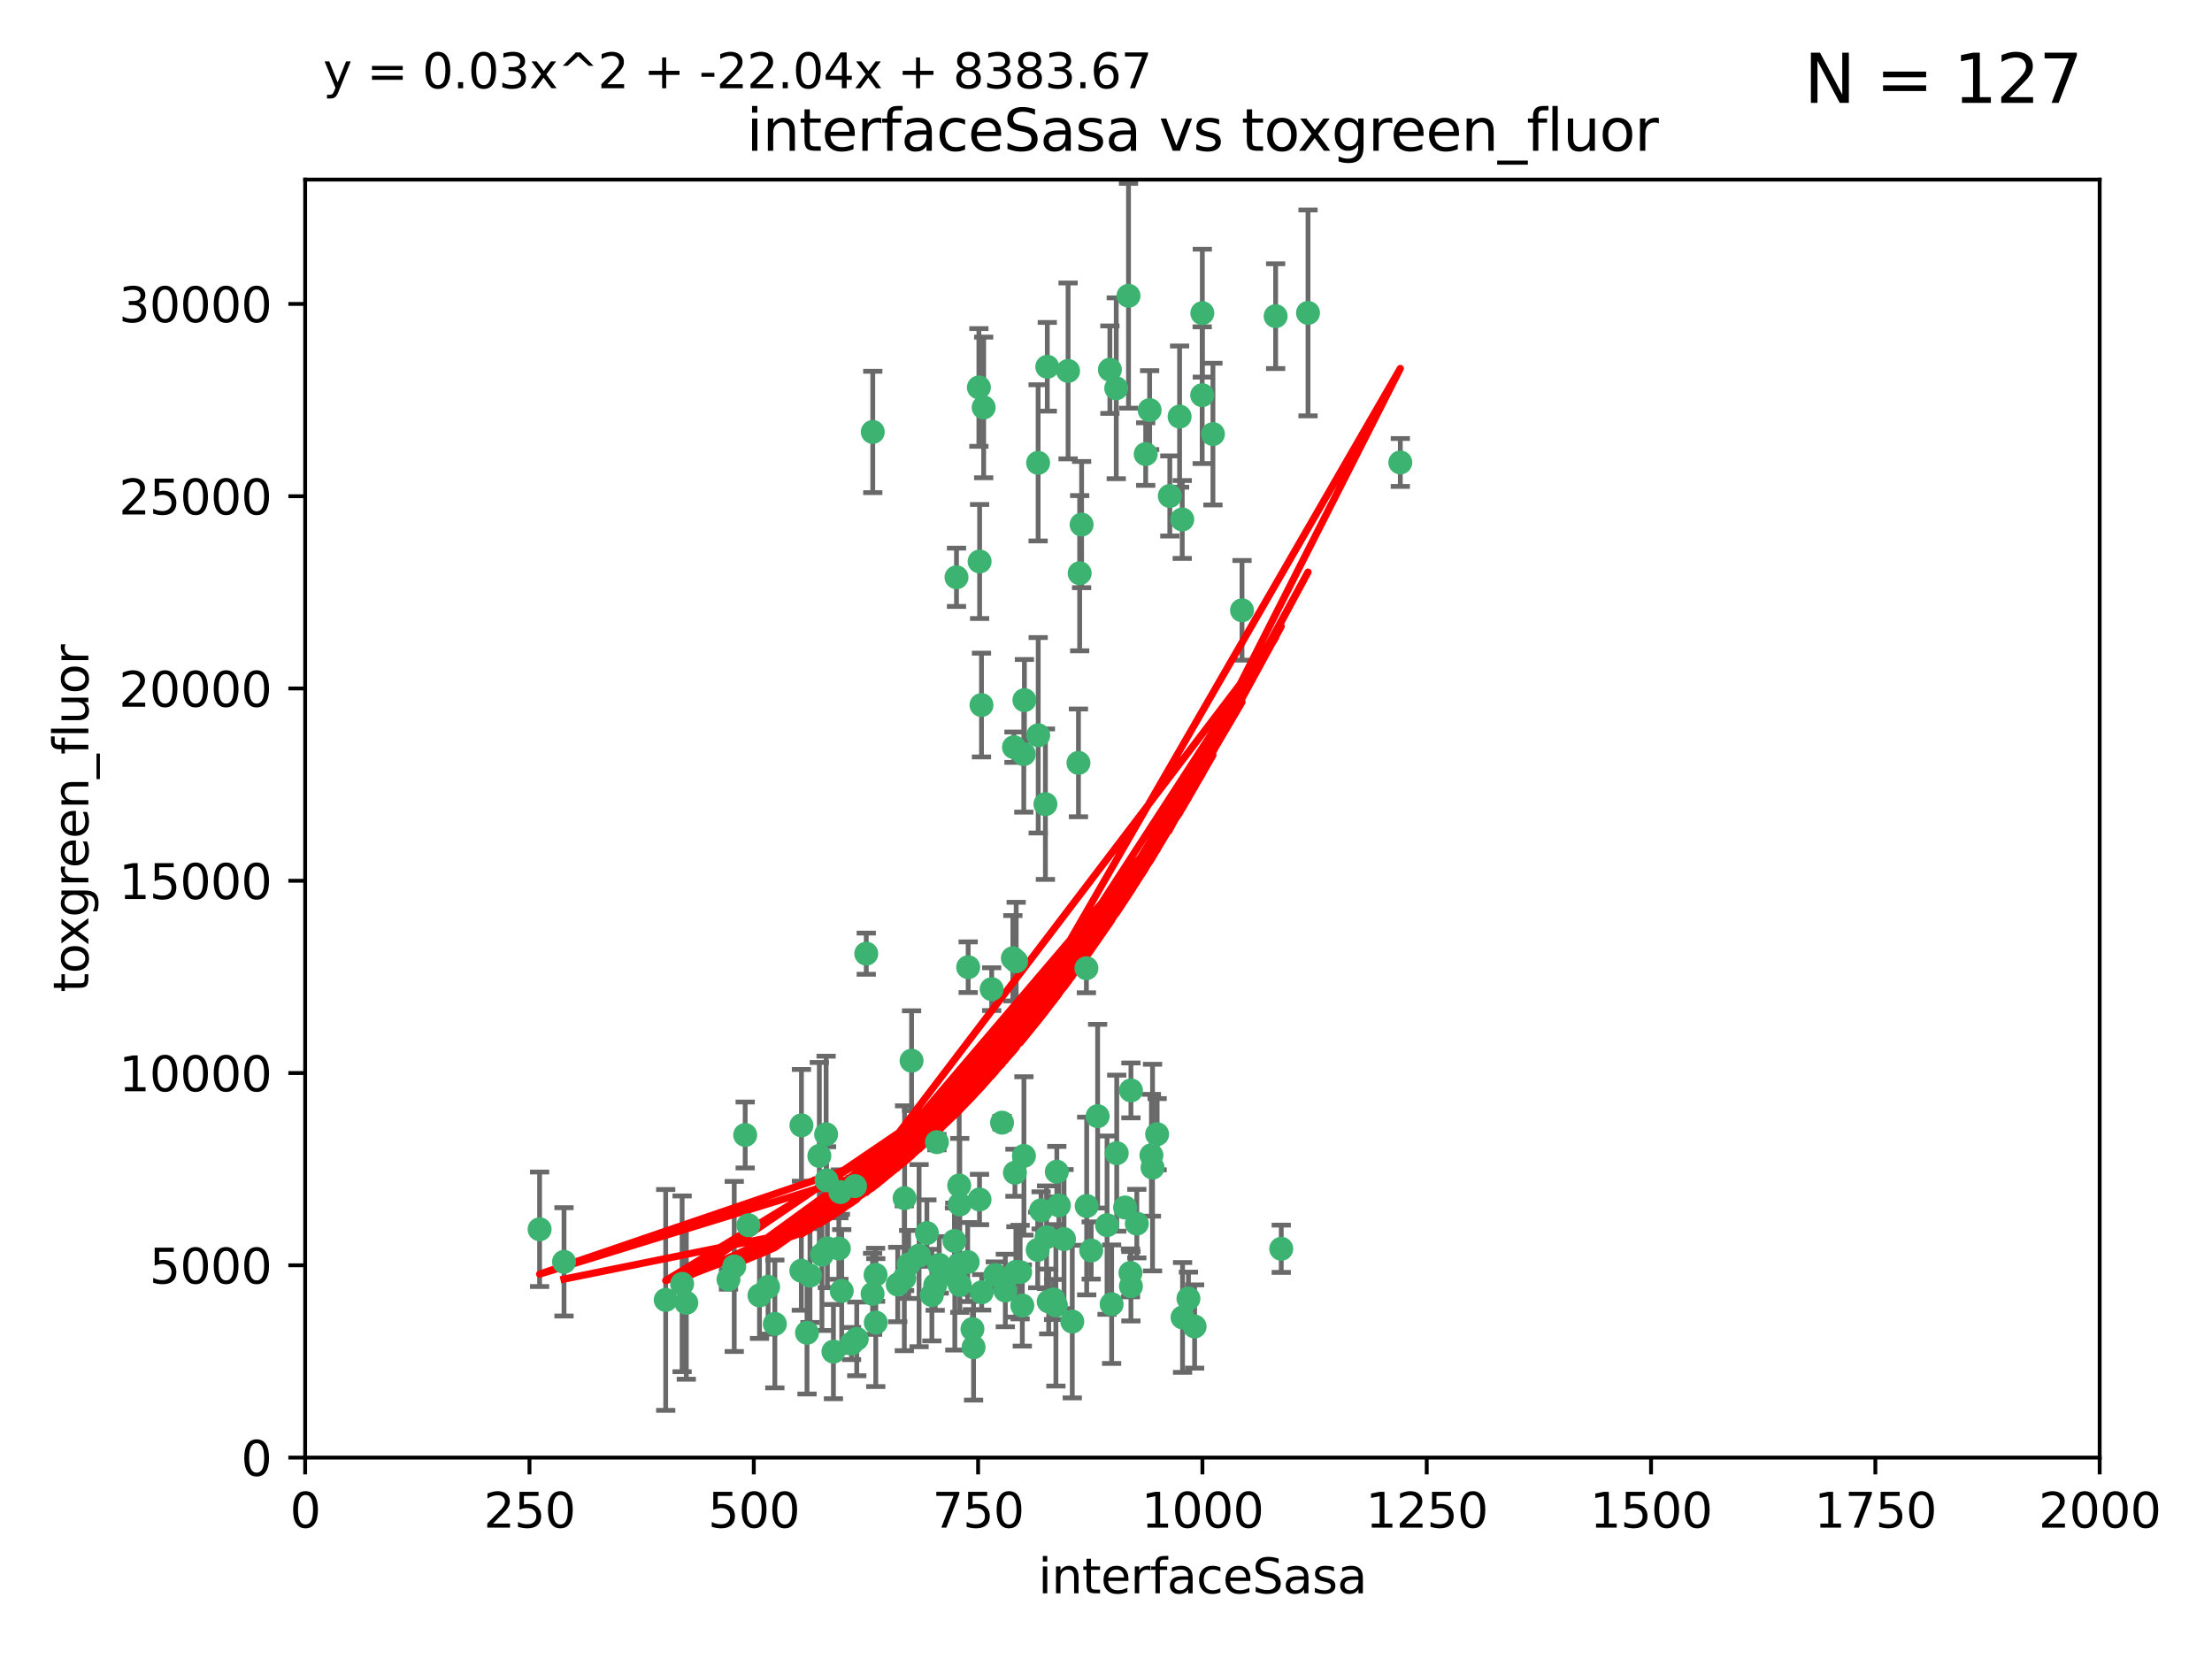 <?xml version="1.0" encoding="utf-8" standalone="no"?>
<!DOCTYPE svg PUBLIC "-//W3C//DTD SVG 1.1//EN"
  "http://www.w3.org/Graphics/SVG/1.1/DTD/svg11.dtd">
<svg xmlns:xlink="http://www.w3.org/1999/xlink" width="460.8pt" height="345.6pt" viewBox="0 0 460.8 345.6" xmlns="http://www.w3.org/2000/svg" version="1.1">
 <defs>
  <style type="text/css">*{stroke-linejoin: round; stroke-linecap: butt}</style>
 </defs>
 <g id="figure_1">
  <g id="patch_1">
   <path d="M 0 345.6 
L 460.8 345.6 
L 460.8 0 
L 0 0 
z
" style="fill: #ffffff"/>
  </g>
  <g id="axes_1">
   <g id="patch_2">
    <path d="M 63.571 303.64 
L 437.4 303.64 
L 437.4 37.411 
L 63.571 37.411 
z
" style="fill: #ffffff"/>
   </g>
   <g id="PathCollection_1">
    <defs>
     <path id="m8d69a31ace" d="M 0 1.118 
C 0.297 1.118 0.581 1 0.791 0.791 
C 1 0.581 1.118 0.297 1.118 0 
C 1.118 -0.297 1 -0.581 0.791 -0.791 
C 0.581 -1 0.297 -1.118 0 -1.118 
C -0.297 -1.118 -0.581 -1 -0.791 -0.791 
C -1 -0.581 -1.118 -0.297 -1.118 0 
C -1.118 0.297 -1 0.581 -0.791 0.791 
C -0.581 1 -0.297 1.118 0 1.118 
z
" style="stroke: #3cb371"/>
    </defs>
    <g clip-path="url(#pa1aea6032e)">
     <use xlink:href="#m8d69a31ace" x="243.693" y="103.319" style="fill: #3cb371; stroke: #3cb371"/>
     <use xlink:href="#m8d69a31ace" x="272.484" y="65.184" style="fill: #3cb371; stroke: #3cb371"/>
     <use xlink:href="#m8d69a31ace" x="239.489" y="85.438" style="fill: #3cb371; stroke: #3cb371"/>
     <use xlink:href="#m8d69a31ace" x="250.437" y="82.326" style="fill: #3cb371; stroke: #3cb371"/>
     <use xlink:href="#m8d69a31ace" x="218.168" y="76.407" style="fill: #3cb371; stroke: #3cb371"/>
     <use xlink:href="#m8d69a31ace" x="265.738" y="65.86" style="fill: #3cb371; stroke: #3cb371"/>
     <use xlink:href="#m8d69a31ace" x="174.75" y="260.094" style="fill: #3cb371; stroke: #3cb371"/>
     <use xlink:href="#m8d69a31ace" x="246.284" y="108.214" style="fill: #3cb371; stroke: #3cb371"/>
     <use xlink:href="#m8d69a31ace" x="252.676" y="90.426" style="fill: #3cb371; stroke: #3cb371"/>
     <use xlink:href="#m8d69a31ace" x="235.088" y="61.614" style="fill: #3cb371; stroke: #3cb371"/>
     <use xlink:href="#m8d69a31ace" x="258.734" y="127.138" style="fill: #3cb371; stroke: #3cb371"/>
     <use xlink:href="#m8d69a31ace" x="232.534" y="80.887" style="fill: #3cb371; stroke: #3cb371"/>
     <use xlink:href="#m8d69a31ace" x="238.669" y="94.593" style="fill: #3cb371; stroke: #3cb371"/>
     <use xlink:href="#m8d69a31ace" x="226.319" y="201.695" style="fill: #3cb371; stroke: #3cb371"/>
     <use xlink:href="#m8d69a31ace" x="231.211" y="77.01" style="fill: #3cb371; stroke: #3cb371"/>
     <use xlink:href="#m8d69a31ace" x="213.404" y="145.851" style="fill: #3cb371; stroke: #3cb371"/>
     <use xlink:href="#m8d69a31ace" x="245.731" y="86.787" style="fill: #3cb371; stroke: #3cb371"/>
     <use xlink:href="#m8d69a31ace" x="266.908" y="260.14" style="fill: #3cb371; stroke: #3cb371"/>
     <use xlink:href="#m8d69a31ace" x="204.916" y="84.877" style="fill: #3cb371; stroke: #3cb371"/>
     <use xlink:href="#m8d69a31ace" x="240.095" y="243.228" style="fill: #3cb371; stroke: #3cb371"/>
     <use xlink:href="#m8d69a31ace" x="213.275" y="157.094" style="fill: #3cb371; stroke: #3cb371"/>
     <use xlink:href="#m8d69a31ace" x="222.501" y="77.272" style="fill: #3cb371; stroke: #3cb371"/>
     <use xlink:href="#m8d69a31ace" x="206.585" y="206.056" style="fill: #3cb371; stroke: #3cb371"/>
     <use xlink:href="#m8d69a31ace" x="291.711" y="96.341" style="fill: #3cb371; stroke: #3cb371"/>
     <use xlink:href="#m8d69a31ace" x="239.86" y="240.658" style="fill: #3cb371; stroke: #3cb371"/>
     <use xlink:href="#m8d69a31ace" x="224.916" y="119.409" style="fill: #3cb371; stroke: #3cb371"/>
     <use xlink:href="#m8d69a31ace" x="250.465" y="65.233" style="fill: #3cb371; stroke: #3cb371"/>
     <use xlink:href="#m8d69a31ace" x="199.256" y="120.261" style="fill: #3cb371; stroke: #3cb371"/>
     <use xlink:href="#m8d69a31ace" x="204.462" y="146.874" style="fill: #3cb371; stroke: #3cb371"/>
     <use xlink:href="#m8d69a31ace" x="211.69" y="200.248" style="fill: #3cb371; stroke: #3cb371"/>
     <use xlink:href="#m8d69a31ace" x="201.688" y="201.487" style="fill: #3cb371; stroke: #3cb371"/>
     <use xlink:href="#m8d69a31ace" x="216.882" y="252.138" style="fill: #3cb371; stroke: #3cb371"/>
     <use xlink:href="#m8d69a31ace" x="217.777" y="167.523" style="fill: #3cb371; stroke: #3cb371"/>
     <use xlink:href="#m8d69a31ace" x="216.26" y="96.418" style="fill: #3cb371; stroke: #3cb371"/>
     <use xlink:href="#m8d69a31ace" x="236.82" y="254.906" style="fill: #3cb371; stroke: #3cb371"/>
     <use xlink:href="#m8d69a31ace" x="203.92" y="80.711" style="fill: #3cb371; stroke: #3cb371"/>
     <use xlink:href="#m8d69a31ace" x="181.815" y="89.982" style="fill: #3cb371; stroke: #3cb371"/>
     <use xlink:href="#m8d69a31ace" x="204.073" y="116.968" style="fill: #3cb371; stroke: #3cb371"/>
     <use xlink:href="#m8d69a31ace" x="224.662" y="158.921" style="fill: #3cb371; stroke: #3cb371"/>
     <use xlink:href="#m8d69a31ace" x="204.503" y="269.209" style="fill: #3cb371; stroke: #3cb371"/>
     <use xlink:href="#m8d69a31ace" x="226.377" y="251.235" style="fill: #3cb371; stroke: #3cb371"/>
     <use xlink:href="#m8d69a31ace" x="234.375" y="251.547" style="fill: #3cb371; stroke: #3cb371"/>
     <use xlink:href="#m8d69a31ace" x="221.654" y="258.133" style="fill: #3cb371; stroke: #3cb371"/>
     <use xlink:href="#m8d69a31ace" x="227.314" y="260.499" style="fill: #3cb371; stroke: #3cb371"/>
     <use xlink:href="#m8d69a31ace" x="195.666" y="263.497" style="fill: #3cb371; stroke: #3cb371"/>
     <use xlink:href="#m8d69a31ace" x="235.596" y="227.152" style="fill: #3cb371; stroke: #3cb371"/>
     <use xlink:href="#m8d69a31ace" x="247.573" y="270.514" style="fill: #3cb371; stroke: #3cb371"/>
     <use xlink:href="#m8d69a31ace" x="232.635" y="240.229" style="fill: #3cb371; stroke: #3cb371"/>
     <use xlink:href="#m8d69a31ace" x="235.59" y="267.951" style="fill: #3cb371; stroke: #3cb371"/>
     <use xlink:href="#m8d69a31ace" x="210.998" y="199.62" style="fill: #3cb371; stroke: #3cb371"/>
     <use xlink:href="#m8d69a31ace" x="201.587" y="262.903" style="fill: #3cb371; stroke: #3cb371"/>
     <use xlink:href="#m8d69a31ace" x="231.574" y="271.688" style="fill: #3cb371; stroke: #3cb371"/>
     <use xlink:href="#m8d69a31ace" x="216.174" y="260.38" style="fill: #3cb371; stroke: #3cb371"/>
     <use xlink:href="#m8d69a31ace" x="220.589" y="251.107" style="fill: #3cb371; stroke: #3cb371"/>
     <use xlink:href="#m8d69a31ace" x="219.488" y="270.703" style="fill: #3cb371; stroke: #3cb371"/>
     <use xlink:href="#m8d69a31ace" x="230.62" y="255.223" style="fill: #3cb371; stroke: #3cb371"/>
     <use xlink:href="#m8d69a31ace" x="216.278" y="153.171" style="fill: #3cb371; stroke: #3cb371"/>
     <use xlink:href="#m8d69a31ace" x="212.968" y="271.963" style="fill: #3cb371; stroke: #3cb371"/>
     <use xlink:href="#m8d69a31ace" x="178.12" y="247.089" style="fill: #3cb371; stroke: #3cb371"/>
     <use xlink:href="#m8d69a31ace" x="246.349" y="274.45" style="fill: #3cb371; stroke: #3cb371"/>
     <use xlink:href="#m8d69a31ace" x="191.462" y="261.579" style="fill: #3cb371; stroke: #3cb371"/>
     <use xlink:href="#m8d69a31ace" x="199.937" y="250.904" style="fill: #3cb371; stroke: #3cb371"/>
     <use xlink:href="#m8d69a31ace" x="220.157" y="244.087" style="fill: #3cb371; stroke: #3cb371"/>
     <use xlink:href="#m8d69a31ace" x="199.808" y="263.391" style="fill: #3cb371; stroke: #3cb371"/>
     <use xlink:href="#m8d69a31ace" x="225.318" y="109.281" style="fill: #3cb371; stroke: #3cb371"/>
     <use xlink:href="#m8d69a31ace" x="235.495" y="265.163" style="fill: #3cb371; stroke: #3cb371"/>
     <use xlink:href="#m8d69a31ace" x="180.458" y="198.666" style="fill: #3cb371; stroke: #3cb371"/>
     <use xlink:href="#m8d69a31ace" x="211.23" y="155.653" style="fill: #3cb371; stroke: #3cb371"/>
     <use xlink:href="#m8d69a31ace" x="248.859" y="276.333" style="fill: #3cb371; stroke: #3cb371"/>
     <use xlink:href="#m8d69a31ace" x="202.811" y="280.656" style="fill: #3cb371; stroke: #3cb371"/>
     <use xlink:href="#m8d69a31ace" x="223.376" y="275.311" style="fill: #3cb371; stroke: #3cb371"/>
     <use xlink:href="#m8d69a31ace" x="212.512" y="265" style="fill: #3cb371; stroke: #3cb371"/>
     <use xlink:href="#m8d69a31ace" x="219.963" y="271.92" style="fill: #3cb371; stroke: #3cb371"/>
     <use xlink:href="#m8d69a31ace" x="189.899" y="220.964" style="fill: #3cb371; stroke: #3cb371"/>
     <use xlink:href="#m8d69a31ace" x="175.346" y="268.93" style="fill: #3cb371; stroke: #3cb371"/>
     <use xlink:href="#m8d69a31ace" x="198.905" y="265.926" style="fill: #3cb371; stroke: #3cb371"/>
     <use xlink:href="#m8d69a31ace" x="202.578" y="276.87" style="fill: #3cb371; stroke: #3cb371"/>
     <use xlink:href="#m8d69a31ace" x="188.387" y="266.285" style="fill: #3cb371; stroke: #3cb371"/>
     <use xlink:href="#m8d69a31ace" x="194.819" y="267.718" style="fill: #3cb371; stroke: #3cb371"/>
     <use xlink:href="#m8d69a31ace" x="152.956" y="263.821" style="fill: #3cb371; stroke: #3cb371"/>
     <use xlink:href="#m8d69a31ace" x="194.129" y="269.792" style="fill: #3cb371; stroke: #3cb371"/>
     <use xlink:href="#m8d69a31ace" x="218.463" y="271.12" style="fill: #3cb371; stroke: #3cb371"/>
     <use xlink:href="#m8d69a31ace" x="213.303" y="240.798" style="fill: #3cb371; stroke: #3cb371"/>
     <use xlink:href="#m8d69a31ace" x="177.389" y="279.886" style="fill: #3cb371; stroke: #3cb371"/>
     <use xlink:href="#m8d69a31ace" x="199.948" y="267.69" style="fill: #3cb371; stroke: #3cb371"/>
     <use xlink:href="#m8d69a31ace" x="182.396" y="265.562" style="fill: #3cb371; stroke: #3cb371"/>
     <use xlink:href="#m8d69a31ace" x="151.757" y="266.519" style="fill: #3cb371; stroke: #3cb371"/>
     <use xlink:href="#m8d69a31ace" x="207.338" y="265.611" style="fill: #3cb371; stroke: #3cb371"/>
     <use xlink:href="#m8d69a31ace" x="175.066" y="248.333" style="fill: #3cb371; stroke: #3cb371"/>
     <use xlink:href="#m8d69a31ace" x="199.821" y="246.958" style="fill: #3cb371; stroke: #3cb371"/>
     <use xlink:href="#m8d69a31ace" x="218.019" y="257.738" style="fill: #3cb371; stroke: #3cb371"/>
     <use xlink:href="#m8d69a31ace" x="166.935" y="264.718" style="fill: #3cb371; stroke: #3cb371"/>
     <use xlink:href="#m8d69a31ace" x="198.83" y="258.514" style="fill: #3cb371; stroke: #3cb371"/>
     <use xlink:href="#m8d69a31ace" x="211.432" y="244.305" style="fill: #3cb371; stroke: #3cb371"/>
     <use xlink:href="#m8d69a31ace" x="172.357" y="260.057" style="fill: #3cb371; stroke: #3cb371"/>
     <use xlink:href="#m8d69a31ace" x="228.658" y="232.519" style="fill: #3cb371; stroke: #3cb371"/>
     <use xlink:href="#m8d69a31ace" x="166.957" y="234.427" style="fill: #3cb371; stroke: #3cb371"/>
     <use xlink:href="#m8d69a31ace" x="181.778" y="269.529" style="fill: #3cb371; stroke: #3cb371"/>
     <use xlink:href="#m8d69a31ace" x="241.052" y="236.275" style="fill: #3cb371; stroke: #3cb371"/>
     <use xlink:href="#m8d69a31ace" x="193.088" y="256.87" style="fill: #3cb371; stroke: #3cb371"/>
     <use xlink:href="#m8d69a31ace" x="112.41" y="256.083" style="fill: #3cb371; stroke: #3cb371"/>
     <use xlink:href="#m8d69a31ace" x="188.445" y="249.606" style="fill: #3cb371; stroke: #3cb371"/>
     <use xlink:href="#m8d69a31ace" x="170.686" y="240.802" style="fill: #3cb371; stroke: #3cb371"/>
     <use xlink:href="#m8d69a31ace" x="173.619" y="281.563" style="fill: #3cb371; stroke: #3cb371"/>
     <use xlink:href="#m8d69a31ace" x="172.183" y="245.879" style="fill: #3cb371; stroke: #3cb371"/>
     <use xlink:href="#m8d69a31ace" x="178.479" y="278.918" style="fill: #3cb371; stroke: #3cb371"/>
     <use xlink:href="#m8d69a31ace" x="142.971" y="271.394" style="fill: #3cb371; stroke: #3cb371"/>
     <use xlink:href="#m8d69a31ace" x="209.43" y="268.833" style="fill: #3cb371; stroke: #3cb371"/>
     <use xlink:href="#m8d69a31ace" x="155.238" y="236.437" style="fill: #3cb371; stroke: #3cb371"/>
     <use xlink:href="#m8d69a31ace" x="161.415" y="275.803" style="fill: #3cb371; stroke: #3cb371"/>
     <use xlink:href="#m8d69a31ace" x="195.181" y="237.927" style="fill: #3cb371; stroke: #3cb371"/>
     <use xlink:href="#m8d69a31ace" x="168.116" y="277.641" style="fill: #3cb371; stroke: #3cb371"/>
     <use xlink:href="#m8d69a31ace" x="138.681" y="270.799" style="fill: #3cb371; stroke: #3cb371"/>
     <use xlink:href="#m8d69a31ace" x="204.052" y="249.877" style="fill: #3cb371; stroke: #3cb371"/>
     <use xlink:href="#m8d69a31ace" x="155.909" y="255.236" style="fill: #3cb371; stroke: #3cb371"/>
     <use xlink:href="#m8d69a31ace" x="187.013" y="267.589" style="fill: #3cb371; stroke: #3cb371"/>
     <use xlink:href="#m8d69a31ace" x="158.215" y="269.859" style="fill: #3cb371; stroke: #3cb371"/>
     <use xlink:href="#m8d69a31ace" x="160.006" y="268.073" style="fill: #3cb371; stroke: #3cb371"/>
     <use xlink:href="#m8d69a31ace" x="189.29" y="263.407" style="fill: #3cb371; stroke: #3cb371"/>
     <use xlink:href="#m8d69a31ace" x="182.439" y="275.523" style="fill: #3cb371; stroke: #3cb371"/>
     <use xlink:href="#m8d69a31ace" x="208.742" y="233.87" style="fill: #3cb371; stroke: #3cb371"/>
     <use xlink:href="#m8d69a31ace" x="171.225" y="261.371" style="fill: #3cb371; stroke: #3cb371"/>
     <use xlink:href="#m8d69a31ace" x="211.63" y="264.957" style="fill: #3cb371; stroke: #3cb371"/>
     <use xlink:href="#m8d69a31ace" x="172.097" y="236.293" style="fill: #3cb371; stroke: #3cb371"/>
     <use xlink:href="#m8d69a31ace" x="142.096" y="267.444" style="fill: #3cb371; stroke: #3cb371"/>
     <use xlink:href="#m8d69a31ace" x="168.733" y="265.722" style="fill: #3cb371; stroke: #3cb371"/>
     <use xlink:href="#m8d69a31ace" x="117.494" y="262.865" style="fill: #3cb371; stroke: #3cb371"/>
    </g>
   </g>
   <g id="matplotlib.axis_1">
    <g id="xtick_1">
     <g id="line2d_1">
      <defs>
       <path id="m20d1324a04" d="M 0 0 
L 0 3.5 
" style="stroke: #000000; stroke-width: 0.8"/>
      </defs>
      <g>
       <use xlink:href="#m20d1324a04" x="63.571" y="303.64" style="stroke: #000000; stroke-width: 0.8"/>
      </g>
     </g>
     <g id="text_1">
      <!-- 0 -->
      <g transform="translate(60.39 318.238)scale(0.1 -0.1)">
       <defs>
        <path id="DejaVuSans-30" d="M 2034 4250 
Q 1547 4250 1301 3770 
Q 1056 3291 1056 2328 
Q 1056 1369 1301 889 
Q 1547 409 2034 409 
Q 2525 409 2770 889 
Q 3016 1369 3016 2328 
Q 3016 3291 2770 3770 
Q 2525 4250 2034 4250 
z
M 2034 4750 
Q 2819 4750 3233 4129 
Q 3647 3509 3647 2328 
Q 3647 1150 3233 529 
Q 2819 -91 2034 -91 
Q 1250 -91 836 529 
Q 422 1150 422 2328 
Q 422 3509 836 4129 
Q 1250 4750 2034 4750 
z
" transform="scale(0.016)"/>
       </defs>
       <use xlink:href="#DejaVuSans-30"/>
      </g>
     </g>
    </g>
    <g id="xtick_2">
     <g id="line2d_2">
      <g>
       <use xlink:href="#m20d1324a04" x="110.3" y="303.64" style="stroke: #000000; stroke-width: 0.8"/>
      </g>
     </g>
     <g id="text_2">
      <!-- 250 -->
      <g transform="translate(100.756 318.238)scale(0.1 -0.1)">
       <defs>
        <path id="DejaVuSans-32" d="M 1228 531 
L 3431 531 
L 3431 0 
L 469 0 
L 469 531 
Q 828 903 1448 1529 
Q 2069 2156 2228 2338 
Q 2531 2678 2651 2914 
Q 2772 3150 2772 3378 
Q 2772 3750 2511 3984 
Q 2250 4219 1831 4219 
Q 1534 4219 1204 4116 
Q 875 4013 500 3803 
L 500 4441 
Q 881 4594 1212 4672 
Q 1544 4750 1819 4750 
Q 2544 4750 2975 4387 
Q 3406 4025 3406 3419 
Q 3406 3131 3298 2873 
Q 3191 2616 2906 2266 
Q 2828 2175 2409 1742 
Q 1991 1309 1228 531 
z
" transform="scale(0.016)"/>
        <path id="DejaVuSans-35" d="M 691 4666 
L 3169 4666 
L 3169 4134 
L 1269 4134 
L 1269 2991 
Q 1406 3038 1543 3061 
Q 1681 3084 1819 3084 
Q 2600 3084 3056 2656 
Q 3513 2228 3513 1497 
Q 3513 744 3044 326 
Q 2575 -91 1722 -91 
Q 1428 -91 1123 -41 
Q 819 9 494 109 
L 494 744 
Q 775 591 1075 516 
Q 1375 441 1709 441 
Q 2250 441 2565 725 
Q 2881 1009 2881 1497 
Q 2881 1984 2565 2268 
Q 2250 2553 1709 2553 
Q 1456 2553 1204 2497 
Q 953 2441 691 2322 
L 691 4666 
z
" transform="scale(0.016)"/>
       </defs>
       <use xlink:href="#DejaVuSans-32"/>
       <use xlink:href="#DejaVuSans-35" x="63.623"/>
       <use xlink:href="#DejaVuSans-30" x="127.246"/>
      </g>
     </g>
    </g>
    <g id="xtick_3">
     <g id="line2d_3">
      <g>
       <use xlink:href="#m20d1324a04" x="157.028" y="303.64" style="stroke: #000000; stroke-width: 0.8"/>
      </g>
     </g>
     <g id="text_3">
      <!-- 500 -->
      <g transform="translate(147.485 318.238)scale(0.1 -0.1)">
       <use xlink:href="#DejaVuSans-35"/>
       <use xlink:href="#DejaVuSans-30" x="63.623"/>
       <use xlink:href="#DejaVuSans-30" x="127.246"/>
      </g>
     </g>
    </g>
    <g id="xtick_4">
     <g id="line2d_4">
      <g>
       <use xlink:href="#m20d1324a04" x="203.757" y="303.64" style="stroke: #000000; stroke-width: 0.8"/>
      </g>
     </g>
     <g id="text_4">
      <!-- 750 -->
      <g transform="translate(194.213 318.238)scale(0.1 -0.1)">
       <defs>
        <path id="DejaVuSans-37" d="M 525 4666 
L 3525 4666 
L 3525 4397 
L 1831 0 
L 1172 0 
L 2766 4134 
L 525 4134 
L 525 4666 
z
" transform="scale(0.016)"/>
       </defs>
       <use xlink:href="#DejaVuSans-37"/>
       <use xlink:href="#DejaVuSans-35" x="63.623"/>
       <use xlink:href="#DejaVuSans-30" x="127.246"/>
      </g>
     </g>
    </g>
    <g id="xtick_5">
     <g id="line2d_5">
      <g>
       <use xlink:href="#m20d1324a04" x="250.486" y="303.64" style="stroke: #000000; stroke-width: 0.8"/>
      </g>
     </g>
     <g id="text_5">
      <!-- 1000 -->
      <g transform="translate(237.761 318.238)scale(0.1 -0.1)">
       <defs>
        <path id="DejaVuSans-31" d="M 794 531 
L 1825 531 
L 1825 4091 
L 703 3866 
L 703 4441 
L 1819 4666 
L 2450 4666 
L 2450 531 
L 3481 531 
L 3481 0 
L 794 0 
L 794 531 
z
" transform="scale(0.016)"/>
       </defs>
       <use xlink:href="#DejaVuSans-31"/>
       <use xlink:href="#DejaVuSans-30" x="63.623"/>
       <use xlink:href="#DejaVuSans-30" x="127.246"/>
       <use xlink:href="#DejaVuSans-30" x="190.869"/>
      </g>
     </g>
    </g>
    <g id="xtick_6">
     <g id="line2d_6">
      <g>
       <use xlink:href="#m20d1324a04" x="297.214" y="303.64" style="stroke: #000000; stroke-width: 0.8"/>
      </g>
     </g>
     <g id="text_6">
      <!-- 1250 -->
      <g transform="translate(284.489 318.238)scale(0.1 -0.1)">
       <use xlink:href="#DejaVuSans-31"/>
       <use xlink:href="#DejaVuSans-32" x="63.623"/>
       <use xlink:href="#DejaVuSans-35" x="127.246"/>
       <use xlink:href="#DejaVuSans-30" x="190.869"/>
      </g>
     </g>
    </g>
    <g id="xtick_7">
     <g id="line2d_7">
      <g>
       <use xlink:href="#m20d1324a04" x="343.943" y="303.64" style="stroke: #000000; stroke-width: 0.8"/>
      </g>
     </g>
     <g id="text_7">
      <!-- 1500 -->
      <g transform="translate(331.218 318.238)scale(0.1 -0.1)">
       <use xlink:href="#DejaVuSans-31"/>
       <use xlink:href="#DejaVuSans-35" x="63.623"/>
       <use xlink:href="#DejaVuSans-30" x="127.246"/>
       <use xlink:href="#DejaVuSans-30" x="190.869"/>
      </g>
     </g>
    </g>
    <g id="xtick_8">
     <g id="line2d_8">
      <g>
       <use xlink:href="#m20d1324a04" x="390.671" y="303.64" style="stroke: #000000; stroke-width: 0.8"/>
      </g>
     </g>
     <g id="text_8">
      <!-- 1750 -->
      <g transform="translate(377.946 318.238)scale(0.1 -0.1)">
       <use xlink:href="#DejaVuSans-31"/>
       <use xlink:href="#DejaVuSans-37" x="63.623"/>
       <use xlink:href="#DejaVuSans-35" x="127.246"/>
       <use xlink:href="#DejaVuSans-30" x="190.869"/>
      </g>
     </g>
    </g>
    <g id="xtick_9">
     <g id="line2d_9">
      <g>
       <use xlink:href="#m20d1324a04" x="437.4" y="303.64" style="stroke: #000000; stroke-width: 0.8"/>
      </g>
     </g>
     <g id="text_9">
      <!-- 2000 -->
      <g transform="translate(424.675 318.238)scale(0.1 -0.1)">
       <use xlink:href="#DejaVuSans-32"/>
       <use xlink:href="#DejaVuSans-30" x="63.623"/>
       <use xlink:href="#DejaVuSans-30" x="127.246"/>
       <use xlink:href="#DejaVuSans-30" x="190.869"/>
      </g>
     </g>
    </g>
    <g id="text_10">
     <!-- interfaceSasa -->
     <g transform="translate(216.279 331.917)scale(0.1 -0.1)">
      <defs>
       <path id="DejaVuSans-69" d="M 603 3500 
L 1178 3500 
L 1178 0 
L 603 0 
L 603 3500 
z
M 603 4863 
L 1178 4863 
L 1178 4134 
L 603 4134 
L 603 4863 
z
" transform="scale(0.016)"/>
       <path id="DejaVuSans-6e" d="M 3513 2113 
L 3513 0 
L 2938 0 
L 2938 2094 
Q 2938 2591 2744 2837 
Q 2550 3084 2163 3084 
Q 1697 3084 1428 2787 
Q 1159 2491 1159 1978 
L 1159 0 
L 581 0 
L 581 3500 
L 1159 3500 
L 1159 2956 
Q 1366 3272 1645 3428 
Q 1925 3584 2291 3584 
Q 2894 3584 3203 3211 
Q 3513 2838 3513 2113 
z
" transform="scale(0.016)"/>
       <path id="DejaVuSans-74" d="M 1172 4494 
L 1172 3500 
L 2356 3500 
L 2356 3053 
L 1172 3053 
L 1172 1153 
Q 1172 725 1289 603 
Q 1406 481 1766 481 
L 2356 481 
L 2356 0 
L 1766 0 
Q 1100 0 847 248 
Q 594 497 594 1153 
L 594 3053 
L 172 3053 
L 172 3500 
L 594 3500 
L 594 4494 
L 1172 4494 
z
" transform="scale(0.016)"/>
       <path id="DejaVuSans-65" d="M 3597 1894 
L 3597 1613 
L 953 1613 
Q 991 1019 1311 708 
Q 1631 397 2203 397 
Q 2534 397 2845 478 
Q 3156 559 3463 722 
L 3463 178 
Q 3153 47 2828 -22 
Q 2503 -91 2169 -91 
Q 1331 -91 842 396 
Q 353 884 353 1716 
Q 353 2575 817 3079 
Q 1281 3584 2069 3584 
Q 2775 3584 3186 3129 
Q 3597 2675 3597 1894 
z
M 3022 2063 
Q 3016 2534 2758 2815 
Q 2500 3097 2075 3097 
Q 1594 3097 1305 2825 
Q 1016 2553 972 2059 
L 3022 2063 
z
" transform="scale(0.016)"/>
       <path id="DejaVuSans-72" d="M 2631 2963 
Q 2534 3019 2420 3045 
Q 2306 3072 2169 3072 
Q 1681 3072 1420 2755 
Q 1159 2438 1159 1844 
L 1159 0 
L 581 0 
L 581 3500 
L 1159 3500 
L 1159 2956 
Q 1341 3275 1631 3429 
Q 1922 3584 2338 3584 
Q 2397 3584 2469 3576 
Q 2541 3569 2628 3553 
L 2631 2963 
z
" transform="scale(0.016)"/>
       <path id="DejaVuSans-66" d="M 2375 4863 
L 2375 4384 
L 1825 4384 
Q 1516 4384 1395 4259 
Q 1275 4134 1275 3809 
L 1275 3500 
L 2222 3500 
L 2222 3053 
L 1275 3053 
L 1275 0 
L 697 0 
L 697 3053 
L 147 3053 
L 147 3500 
L 697 3500 
L 697 3744 
Q 697 4328 969 4595 
Q 1241 4863 1831 4863 
L 2375 4863 
z
" transform="scale(0.016)"/>
       <path id="DejaVuSans-61" d="M 2194 1759 
Q 1497 1759 1228 1600 
Q 959 1441 959 1056 
Q 959 750 1161 570 
Q 1363 391 1709 391 
Q 2188 391 2477 730 
Q 2766 1069 2766 1631 
L 2766 1759 
L 2194 1759 
z
M 3341 1997 
L 3341 0 
L 2766 0 
L 2766 531 
Q 2569 213 2275 61 
Q 1981 -91 1556 -91 
Q 1019 -91 701 211 
Q 384 513 384 1019 
Q 384 1609 779 1909 
Q 1175 2209 1959 2209 
L 2766 2209 
L 2766 2266 
Q 2766 2663 2505 2880 
Q 2244 3097 1772 3097 
Q 1472 3097 1187 3025 
Q 903 2953 641 2809 
L 641 3341 
Q 956 3463 1253 3523 
Q 1550 3584 1831 3584 
Q 2591 3584 2966 3190 
Q 3341 2797 3341 1997 
z
" transform="scale(0.016)"/>
       <path id="DejaVuSans-63" d="M 3122 3366 
L 3122 2828 
Q 2878 2963 2633 3030 
Q 2388 3097 2138 3097 
Q 1578 3097 1268 2742 
Q 959 2388 959 1747 
Q 959 1106 1268 751 
Q 1578 397 2138 397 
Q 2388 397 2633 464 
Q 2878 531 3122 666 
L 3122 134 
Q 2881 22 2623 -34 
Q 2366 -91 2075 -91 
Q 1284 -91 818 406 
Q 353 903 353 1747 
Q 353 2603 823 3093 
Q 1294 3584 2113 3584 
Q 2378 3584 2631 3529 
Q 2884 3475 3122 3366 
z
" transform="scale(0.016)"/>
       <path id="DejaVuSans-53" d="M 3425 4513 
L 3425 3897 
Q 3066 4069 2747 4153 
Q 2428 4238 2131 4238 
Q 1616 4238 1336 4038 
Q 1056 3838 1056 3469 
Q 1056 3159 1242 3001 
Q 1428 2844 1947 2747 
L 2328 2669 
Q 3034 2534 3370 2195 
Q 3706 1856 3706 1288 
Q 3706 609 3251 259 
Q 2797 -91 1919 -91 
Q 1588 -91 1214 -16 
Q 841 59 441 206 
L 441 856 
Q 825 641 1194 531 
Q 1563 422 1919 422 
Q 2459 422 2753 634 
Q 3047 847 3047 1241 
Q 3047 1584 2836 1778 
Q 2625 1972 2144 2069 
L 1759 2144 
Q 1053 2284 737 2584 
Q 422 2884 422 3419 
Q 422 4038 858 4394 
Q 1294 4750 2059 4750 
Q 2388 4750 2728 4690 
Q 3069 4631 3425 4513 
z
" transform="scale(0.016)"/>
       <path id="DejaVuSans-73" d="M 2834 3397 
L 2834 2853 
Q 2591 2978 2328 3040 
Q 2066 3103 1784 3103 
Q 1356 3103 1142 2972 
Q 928 2841 928 2578 
Q 928 2378 1081 2264 
Q 1234 2150 1697 2047 
L 1894 2003 
Q 2506 1872 2764 1633 
Q 3022 1394 3022 966 
Q 3022 478 2636 193 
Q 2250 -91 1575 -91 
Q 1294 -91 989 -36 
Q 684 19 347 128 
L 347 722 
Q 666 556 975 473 
Q 1284 391 1588 391 
Q 1994 391 2212 530 
Q 2431 669 2431 922 
Q 2431 1156 2273 1281 
Q 2116 1406 1581 1522 
L 1381 1569 
Q 847 1681 609 1914 
Q 372 2147 372 2553 
Q 372 3047 722 3315 
Q 1072 3584 1716 3584 
Q 2034 3584 2315 3537 
Q 2597 3491 2834 3397 
z
" transform="scale(0.016)"/>
      </defs>
      <use xlink:href="#DejaVuSans-69"/>
      <use xlink:href="#DejaVuSans-6e" x="27.783"/>
      <use xlink:href="#DejaVuSans-74" x="91.162"/>
      <use xlink:href="#DejaVuSans-65" x="130.371"/>
      <use xlink:href="#DejaVuSans-72" x="191.895"/>
      <use xlink:href="#DejaVuSans-66" x="233.008"/>
      <use xlink:href="#DejaVuSans-61" x="268.213"/>
      <use xlink:href="#DejaVuSans-63" x="329.492"/>
      <use xlink:href="#DejaVuSans-65" x="384.473"/>
      <use xlink:href="#DejaVuSans-53" x="445.996"/>
      <use xlink:href="#DejaVuSans-61" x="509.473"/>
      <use xlink:href="#DejaVuSans-73" x="570.752"/>
      <use xlink:href="#DejaVuSans-61" x="622.852"/>
     </g>
    </g>
   </g>
   <g id="matplotlib.axis_2">
    <g id="ytick_1">
     <g id="line2d_10">
      <defs>
       <path id="mde1f756b86" d="M 0 0 
L -3.5 0 
" style="stroke: #000000; stroke-width: 0.8"/>
      </defs>
      <g>
       <use xlink:href="#mde1f756b86" x="63.571" y="303.64" style="stroke: #000000; stroke-width: 0.8"/>
      </g>
     </g>
     <g id="text_11">
      <!-- 0 -->
      <g transform="translate(50.209 307.439)scale(0.1 -0.1)">
       <use xlink:href="#DejaVuSans-30"/>
      </g>
     </g>
    </g>
    <g id="ytick_2">
     <g id="line2d_11">
      <g>
       <use xlink:href="#mde1f756b86" x="63.571" y="263.586" style="stroke: #000000; stroke-width: 0.8"/>
      </g>
     </g>
     <g id="text_12">
      <!-- 5000 -->
      <g transform="translate(31.121 267.385)scale(0.1 -0.1)">
       <use xlink:href="#DejaVuSans-35"/>
       <use xlink:href="#DejaVuSans-30" x="63.623"/>
       <use xlink:href="#DejaVuSans-30" x="127.246"/>
       <use xlink:href="#DejaVuSans-30" x="190.869"/>
      </g>
     </g>
    </g>
    <g id="ytick_3">
     <g id="line2d_12">
      <g>
       <use xlink:href="#mde1f756b86" x="63.571" y="223.532" style="stroke: #000000; stroke-width: 0.8"/>
      </g>
     </g>
     <g id="text_13">
      <!-- 10000 -->
      <g transform="translate(24.759 227.331)scale(0.1 -0.1)">
       <use xlink:href="#DejaVuSans-31"/>
       <use xlink:href="#DejaVuSans-30" x="63.623"/>
       <use xlink:href="#DejaVuSans-30" x="127.246"/>
       <use xlink:href="#DejaVuSans-30" x="190.869"/>
       <use xlink:href="#DejaVuSans-30" x="254.492"/>
      </g>
     </g>
    </g>
    <g id="ytick_4">
     <g id="line2d_13">
      <g>
       <use xlink:href="#mde1f756b86" x="63.571" y="183.478" style="stroke: #000000; stroke-width: 0.8"/>
      </g>
     </g>
     <g id="text_14">
      <!-- 15000 -->
      <g transform="translate(24.759 187.278)scale(0.1 -0.1)">
       <use xlink:href="#DejaVuSans-31"/>
       <use xlink:href="#DejaVuSans-35" x="63.623"/>
       <use xlink:href="#DejaVuSans-30" x="127.246"/>
       <use xlink:href="#DejaVuSans-30" x="190.869"/>
       <use xlink:href="#DejaVuSans-30" x="254.492"/>
      </g>
     </g>
    </g>
    <g id="ytick_5">
     <g id="line2d_14">
      <g>
       <use xlink:href="#mde1f756b86" x="63.571" y="143.424" style="stroke: #000000; stroke-width: 0.8"/>
      </g>
     </g>
     <g id="text_15">
      <!-- 20000 -->
      <g transform="translate(24.759 147.224)scale(0.1 -0.1)">
       <use xlink:href="#DejaVuSans-32"/>
       <use xlink:href="#DejaVuSans-30" x="63.623"/>
       <use xlink:href="#DejaVuSans-30" x="127.246"/>
       <use xlink:href="#DejaVuSans-30" x="190.869"/>
       <use xlink:href="#DejaVuSans-30" x="254.492"/>
      </g>
     </g>
    </g>
    <g id="ytick_6">
     <g id="line2d_15">
      <g>
       <use xlink:href="#mde1f756b86" x="63.571" y="103.371" style="stroke: #000000; stroke-width: 0.8"/>
      </g>
     </g>
     <g id="text_16">
      <!-- 25000 -->
      <g transform="translate(24.759 107.17)scale(0.1 -0.1)">
       <use xlink:href="#DejaVuSans-32"/>
       <use xlink:href="#DejaVuSans-35" x="63.623"/>
       <use xlink:href="#DejaVuSans-30" x="127.246"/>
       <use xlink:href="#DejaVuSans-30" x="190.869"/>
       <use xlink:href="#DejaVuSans-30" x="254.492"/>
      </g>
     </g>
    </g>
    <g id="ytick_7">
     <g id="line2d_16">
      <g>
       <use xlink:href="#mde1f756b86" x="63.571" y="63.317" style="stroke: #000000; stroke-width: 0.8"/>
      </g>
     </g>
     <g id="text_17">
      <!-- 30000 -->
      <g transform="translate(24.759 67.116)scale(0.1 -0.1)">
       <defs>
        <path id="DejaVuSans-33" d="M 2597 2516 
Q 3050 2419 3304 2112 
Q 3559 1806 3559 1356 
Q 3559 666 3084 287 
Q 2609 -91 1734 -91 
Q 1441 -91 1130 -33 
Q 819 25 488 141 
L 488 750 
Q 750 597 1062 519 
Q 1375 441 1716 441 
Q 2309 441 2620 675 
Q 2931 909 2931 1356 
Q 2931 1769 2642 2001 
Q 2353 2234 1838 2234 
L 1294 2234 
L 1294 2753 
L 1863 2753 
Q 2328 2753 2575 2939 
Q 2822 3125 2822 3475 
Q 2822 3834 2567 4026 
Q 2313 4219 1838 4219 
Q 1578 4219 1281 4162 
Q 984 4106 628 3988 
L 628 4550 
Q 988 4650 1302 4700 
Q 1616 4750 1894 4750 
Q 2613 4750 3031 4423 
Q 3450 4097 3450 3541 
Q 3450 3153 3228 2886 
Q 3006 2619 2597 2516 
z
" transform="scale(0.016)"/>
       </defs>
       <use xlink:href="#DejaVuSans-33"/>
       <use xlink:href="#DejaVuSans-30" x="63.623"/>
       <use xlink:href="#DejaVuSans-30" x="127.246"/>
       <use xlink:href="#DejaVuSans-30" x="190.869"/>
       <use xlink:href="#DejaVuSans-30" x="254.492"/>
      </g>
     </g>
    </g>
    <g id="text_18">
     <!-- toxgreen_fluor -->
     <g transform="translate(18.401 206.72)rotate(-90)scale(0.1 -0.1)">
      <defs>
       <path id="DejaVuSans-6f" d="M 1959 3097 
Q 1497 3097 1228 2736 
Q 959 2375 959 1747 
Q 959 1119 1226 758 
Q 1494 397 1959 397 
Q 2419 397 2687 759 
Q 2956 1122 2956 1747 
Q 2956 2369 2687 2733 
Q 2419 3097 1959 3097 
z
M 1959 3584 
Q 2709 3584 3137 3096 
Q 3566 2609 3566 1747 
Q 3566 888 3137 398 
Q 2709 -91 1959 -91 
Q 1206 -91 779 398 
Q 353 888 353 1747 
Q 353 2609 779 3096 
Q 1206 3584 1959 3584 
z
" transform="scale(0.016)"/>
       <path id="DejaVuSans-78" d="M 3513 3500 
L 2247 1797 
L 3578 0 
L 2900 0 
L 1881 1375 
L 863 0 
L 184 0 
L 1544 1831 
L 300 3500 
L 978 3500 
L 1906 2253 
L 2834 3500 
L 3513 3500 
z
" transform="scale(0.016)"/>
       <path id="DejaVuSans-67" d="M 2906 1791 
Q 2906 2416 2648 2759 
Q 2391 3103 1925 3103 
Q 1463 3103 1205 2759 
Q 947 2416 947 1791 
Q 947 1169 1205 825 
Q 1463 481 1925 481 
Q 2391 481 2648 825 
Q 2906 1169 2906 1791 
z
M 3481 434 
Q 3481 -459 3084 -895 
Q 2688 -1331 1869 -1331 
Q 1566 -1331 1297 -1286 
Q 1028 -1241 775 -1147 
L 775 -588 
Q 1028 -725 1275 -790 
Q 1522 -856 1778 -856 
Q 2344 -856 2625 -561 
Q 2906 -266 2906 331 
L 2906 616 
Q 2728 306 2450 153 
Q 2172 0 1784 0 
Q 1141 0 747 490 
Q 353 981 353 1791 
Q 353 2603 747 3093 
Q 1141 3584 1784 3584 
Q 2172 3584 2450 3431 
Q 2728 3278 2906 2969 
L 2906 3500 
L 3481 3500 
L 3481 434 
z
" transform="scale(0.016)"/>
       <path id="DejaVuSans-5f" d="M 3263 -1063 
L 3263 -1509 
L -63 -1509 
L -63 -1063 
L 3263 -1063 
z
" transform="scale(0.016)"/>
       <path id="DejaVuSans-6c" d="M 603 4863 
L 1178 4863 
L 1178 0 
L 603 0 
L 603 4863 
z
" transform="scale(0.016)"/>
       <path id="DejaVuSans-75" d="M 544 1381 
L 544 3500 
L 1119 3500 
L 1119 1403 
Q 1119 906 1312 657 
Q 1506 409 1894 409 
Q 2359 409 2629 706 
Q 2900 1003 2900 1516 
L 2900 3500 
L 3475 3500 
L 3475 0 
L 2900 0 
L 2900 538 
Q 2691 219 2414 64 
Q 2138 -91 1772 -91 
Q 1169 -91 856 284 
Q 544 659 544 1381 
z
M 1991 3584 
L 1991 3584 
z
" transform="scale(0.016)"/>
      </defs>
      <use xlink:href="#DejaVuSans-74"/>
      <use xlink:href="#DejaVuSans-6f" x="39.209"/>
      <use xlink:href="#DejaVuSans-78" x="97.266"/>
      <use xlink:href="#DejaVuSans-67" x="156.445"/>
      <use xlink:href="#DejaVuSans-72" x="219.922"/>
      <use xlink:href="#DejaVuSans-65" x="258.785"/>
      <use xlink:href="#DejaVuSans-65" x="320.309"/>
      <use xlink:href="#DejaVuSans-6e" x="381.832"/>
      <use xlink:href="#DejaVuSans-5f" x="445.211"/>
      <use xlink:href="#DejaVuSans-66" x="495.211"/>
      <use xlink:href="#DejaVuSans-6c" x="530.416"/>
      <use xlink:href="#DejaVuSans-75" x="558.199"/>
      <use xlink:href="#DejaVuSans-6f" x="621.578"/>
      <use xlink:href="#DejaVuSans-72" x="682.76"/>
     </g>
    </g>
   </g>
   <g id="LineCollection_1">
    <path d="M 243.693 111.662 
L 243.693 94.976 
" clip-path="url(#pa1aea6032e)" style="fill: none; stroke: #696969"/>
    <path d="M 272.484 86.629 
L 272.484 43.739 
" clip-path="url(#pa1aea6032e)" style="fill: none; stroke: #696969"/>
    <path d="M 239.489 93.658 
L 239.489 77.218 
" clip-path="url(#pa1aea6032e)" style="fill: none; stroke: #696969"/>
    <path d="M 250.437 96.567 
L 250.437 68.086 
" clip-path="url(#pa1aea6032e)" style="fill: none; stroke: #696969"/>
    <path d="M 218.168 85.641 
L 218.168 67.173 
" clip-path="url(#pa1aea6032e)" style="fill: none; stroke: #696969"/>
    <path d="M 265.738 76.775 
L 265.738 54.946 
" clip-path="url(#pa1aea6032e)" style="fill: none; stroke: #696969"/>
    <path d="M 174.75 266.497 
L 174.75 253.692 
" clip-path="url(#pa1aea6032e)" style="fill: none; stroke: #696969"/>
    <path d="M 246.284 116.326 
L 246.284 100.101 
" clip-path="url(#pa1aea6032e)" style="fill: none; stroke: #696969"/>
    <path d="M 252.676 105.189 
L 252.676 75.663 
" clip-path="url(#pa1aea6032e)" style="fill: none; stroke: #696969"/>
    <path d="M 235.088 85.029 
L 235.088 38.199 
" clip-path="url(#pa1aea6032e)" style="fill: none; stroke: #696969"/>
    <path d="M 258.734 137.518 
L 258.734 116.759 
" clip-path="url(#pa1aea6032e)" style="fill: none; stroke: #696969"/>
    <path d="M 232.534 99.727 
L 232.534 62.047 
" clip-path="url(#pa1aea6032e)" style="fill: none; stroke: #696969"/>
    <path d="M 238.669 101.108 
L 238.669 88.078 
" clip-path="url(#pa1aea6032e)" style="fill: none; stroke: #696969"/>
    <path d="M 226.319 206.809 
L 226.319 196.58 
" clip-path="url(#pa1aea6032e)" style="fill: none; stroke: #696969"/>
    <path d="M 231.211 86.119 
L 231.211 67.901 
" clip-path="url(#pa1aea6032e)" style="fill: none; stroke: #696969"/>
    <path d="M 213.404 154.314 
L 213.404 137.387 
" clip-path="url(#pa1aea6032e)" style="fill: none; stroke: #696969"/>
    <path d="M 245.731 101.495 
L 245.731 72.08 
" clip-path="url(#pa1aea6032e)" style="fill: none; stroke: #696969"/>
    <path d="M 266.908 265.065 
L 266.908 255.214 
" clip-path="url(#pa1aea6032e)" style="fill: none; stroke: #696969"/>
    <path d="M 204.916 99.526 
L 204.916 70.227 
" clip-path="url(#pa1aea6032e)" style="fill: none; stroke: #696969"/>
    <path d="M 240.095 264.748 
L 240.095 221.708 
" clip-path="url(#pa1aea6032e)" style="fill: none; stroke: #696969"/>
    <path d="M 213.275 169.182 
L 213.275 145.005 
" clip-path="url(#pa1aea6032e)" style="fill: none; stroke: #696969"/>
    <path d="M 222.501 95.589 
L 222.501 58.955 
" clip-path="url(#pa1aea6032e)" style="fill: none; stroke: #696969"/>
    <path d="M 206.585 210.511 
L 206.585 201.602 
" clip-path="url(#pa1aea6032e)" style="fill: none; stroke: #696969"/>
    <path d="M 291.711 101.329 
L 291.711 91.353 
" clip-path="url(#pa1aea6032e)" style="fill: none; stroke: #696969"/>
    <path d="M 239.86 253.346 
L 239.86 227.97 
" clip-path="url(#pa1aea6032e)" style="fill: none; stroke: #696969"/>
    <path d="M 224.916 135.574 
L 224.916 103.243 
" clip-path="url(#pa1aea6032e)" style="fill: none; stroke: #696969"/>
    <path d="M 250.465 78.556 
L 250.465 51.911 
" clip-path="url(#pa1aea6032e)" style="fill: none; stroke: #696969"/>
    <path d="M 199.256 126.332 
L 199.256 114.19 
" clip-path="url(#pa1aea6032e)" style="fill: none; stroke: #696969"/>
    <path d="M 204.462 157.684 
L 204.462 136.065 
" clip-path="url(#pa1aea6032e)" style="fill: none; stroke: #696969"/>
    <path d="M 211.69 212.532 
L 211.69 187.964 
" clip-path="url(#pa1aea6032e)" style="fill: none; stroke: #696969"/>
    <path d="M 201.688 206.761 
L 201.688 196.213 
" clip-path="url(#pa1aea6032e)" style="fill: none; stroke: #696969"/>
    <path d="M 216.882 256.007 
L 216.882 248.269 
" clip-path="url(#pa1aea6032e)" style="fill: none; stroke: #696969"/>
    <path d="M 217.777 183.193 
L 217.777 151.853 
" clip-path="url(#pa1aea6032e)" style="fill: none; stroke: #696969"/>
    <path d="M 216.26 112.691 
L 216.26 80.146 
" clip-path="url(#pa1aea6032e)" style="fill: none; stroke: #696969"/>
    <path d="M 236.82 262.048 
L 236.82 247.764 
" clip-path="url(#pa1aea6032e)" style="fill: none; stroke: #696969"/>
    <path d="M 203.92 92.975 
L 203.92 68.447 
" clip-path="url(#pa1aea6032e)" style="fill: none; stroke: #696969"/>
    <path d="M 181.815 102.623 
L 181.815 77.342 
" clip-path="url(#pa1aea6032e)" style="fill: none; stroke: #696969"/>
    <path d="M 204.073 128.842 
L 204.073 105.095 
" clip-path="url(#pa1aea6032e)" style="fill: none; stroke: #696969"/>
    <path d="M 224.662 170.147 
L 224.662 147.694 
" clip-path="url(#pa1aea6032e)" style="fill: none; stroke: #696969"/>
    <path d="M 204.503 272.908 
L 204.503 265.511 
" clip-path="url(#pa1aea6032e)" style="fill: none; stroke: #696969"/>
    <path d="M 226.377 269.748 
L 226.377 232.722 
" clip-path="url(#pa1aea6032e)" style="fill: none; stroke: #696969"/>
    <path d="M 234.375 252.228 
L 234.375 250.867 
" clip-path="url(#pa1aea6032e)" style="fill: none; stroke: #696969"/>
    <path d="M 221.654 272.621 
L 221.654 243.644 
" clip-path="url(#pa1aea6032e)" style="fill: none; stroke: #696969"/>
    <path d="M 227.314 266.46 
L 227.314 254.538 
" clip-path="url(#pa1aea6032e)" style="fill: none; stroke: #696969"/>
    <path d="M 195.666 269.377 
L 195.666 257.616 
" clip-path="url(#pa1aea6032e)" style="fill: none; stroke: #696969"/>
    <path d="M 235.596 232.87 
L 235.596 221.434 
" clip-path="url(#pa1aea6032e)" style="fill: none; stroke: #696969"/>
    <path d="M 247.573 276.02 
L 247.573 265.008 
" clip-path="url(#pa1aea6032e)" style="fill: none; stroke: #696969"/>
    <path d="M 232.635 256.484 
L 232.635 223.973 
" clip-path="url(#pa1aea6032e)" style="fill: none; stroke: #696969"/>
    <path d="M 235.59 275.179 
L 235.59 260.723 
" clip-path="url(#pa1aea6032e)" style="fill: none; stroke: #696969"/>
    <path d="M 210.998 208.512 
L 210.998 190.728 
" clip-path="url(#pa1aea6032e)" style="fill: none; stroke: #696969"/>
    <path d="M 201.587 271.133 
L 201.587 254.673 
" clip-path="url(#pa1aea6032e)" style="fill: none; stroke: #696969"/>
    <path d="M 231.574 284.035 
L 231.574 259.341 
" clip-path="url(#pa1aea6032e)" style="fill: none; stroke: #696969"/>
    <path d="M 216.174 268.263 
L 216.174 252.496 
" clip-path="url(#pa1aea6032e)" style="fill: none; stroke: #696969"/>
    <path d="M 220.589 258.324 
L 220.589 243.89 
" clip-path="url(#pa1aea6032e)" style="fill: none; stroke: #696969"/>
    <path d="M 219.488 274.871 
L 219.488 266.536 
" clip-path="url(#pa1aea6032e)" style="fill: none; stroke: #696969"/>
    <path d="M 230.62 273.794 
L 230.62 236.652 
" clip-path="url(#pa1aea6032e)" style="fill: none; stroke: #696969"/>
    <path d="M 216.278 173.526 
L 216.278 132.815 
" clip-path="url(#pa1aea6032e)" style="fill: none; stroke: #696969"/>
    <path d="M 212.968 280.422 
L 212.968 263.504 
" clip-path="url(#pa1aea6032e)" style="fill: none; stroke: #696969"/>
    <path d="M 178.12 248.933 
L 178.12 245.245 
" clip-path="url(#pa1aea6032e)" style="fill: none; stroke: #696969"/>
    <path d="M 246.349 285.89 
L 246.349 263.01 
" clip-path="url(#pa1aea6032e)" style="fill: none; stroke: #696969"/>
    <path d="M 191.462 280.547 
L 191.462 242.612 
" clip-path="url(#pa1aea6032e)" style="fill: none; stroke: #696969"/>
    <path d="M 199.937 264.654 
L 199.937 237.154 
" clip-path="url(#pa1aea6032e)" style="fill: none; stroke: #696969"/>
    <path d="M 220.157 249.358 
L 220.157 238.816 
" clip-path="url(#pa1aea6032e)" style="fill: none; stroke: #696969"/>
    <path d="M 199.808 267.848 
L 199.808 258.933 
" clip-path="url(#pa1aea6032e)" style="fill: none; stroke: #696969"/>
    <path d="M 225.318 122.425 
L 225.318 96.137 
" clip-path="url(#pa1aea6032e)" style="fill: none; stroke: #696969"/>
    <path d="M 235.495 270.156 
L 235.495 260.17 
" clip-path="url(#pa1aea6032e)" style="fill: none; stroke: #696969"/>
    <path d="M 180.458 202.955 
L 180.458 194.378 
" clip-path="url(#pa1aea6032e)" style="fill: none; stroke: #696969"/>
    <path d="M 211.23 158.82 
L 211.23 152.486 
" clip-path="url(#pa1aea6032e)" style="fill: none; stroke: #696969"/>
    <path d="M 248.859 285.006 
L 248.859 267.659 
" clip-path="url(#pa1aea6032e)" style="fill: none; stroke: #696969"/>
    <path d="M 202.811 291.661 
L 202.811 269.651 
" clip-path="url(#pa1aea6032e)" style="fill: none; stroke: #696969"/>
    <path d="M 223.376 291.208 
L 223.376 259.414 
" clip-path="url(#pa1aea6032e)" style="fill: none; stroke: #696969"/>
    <path d="M 212.512 274.75 
L 212.512 255.249 
" clip-path="url(#pa1aea6032e)" style="fill: none; stroke: #696969"/>
    <path d="M 219.963 288.737 
L 219.963 255.103 
" clip-path="url(#pa1aea6032e)" style="fill: none; stroke: #696969"/>
    <path d="M 189.899 231.359 
L 189.899 210.569 
" clip-path="url(#pa1aea6032e)" style="fill: none; stroke: #696969"/>
    <path d="M 175.346 281.718 
L 175.346 256.142 
" clip-path="url(#pa1aea6032e)" style="fill: none; stroke: #696969"/>
    <path d="M 198.905 281.237 
L 198.905 250.616 
" clip-path="url(#pa1aea6032e)" style="fill: none; stroke: #696969"/>
    <path d="M 202.578 280.929 
L 202.578 272.81 
" clip-path="url(#pa1aea6032e)" style="fill: none; stroke: #696969"/>
    <path d="M 188.387 281.369 
L 188.387 251.201 
" clip-path="url(#pa1aea6032e)" style="fill: none; stroke: #696969"/>
    <path d="M 194.819 272.963 
L 194.819 262.473 
" clip-path="url(#pa1aea6032e)" style="fill: none; stroke: #696969"/>
    <path d="M 152.956 281.536 
L 152.956 246.107 
" clip-path="url(#pa1aea6032e)" style="fill: none; stroke: #696969"/>
    <path d="M 194.129 279.334 
L 194.129 260.25 
" clip-path="url(#pa1aea6032e)" style="fill: none; stroke: #696969"/>
    <path d="M 218.463 277.872 
L 218.463 264.367 
" clip-path="url(#pa1aea6032e)" style="fill: none; stroke: #696969"/>
    <path d="M 213.303 257.291 
L 213.303 224.306 
" clip-path="url(#pa1aea6032e)" style="fill: none; stroke: #696969"/>
    <path d="M 177.389 283.234 
L 177.389 276.537 
" clip-path="url(#pa1aea6032e)" style="fill: none; stroke: #696969"/>
    <path d="M 199.948 273.382 
L 199.948 261.998 
" clip-path="url(#pa1aea6032e)" style="fill: none; stroke: #696969"/>
    <path d="M 182.396 271.084 
L 182.396 260.04 
" clip-path="url(#pa1aea6032e)" style="fill: none; stroke: #696969"/>
    <path d="M 151.757 268.563 
L 151.757 264.474 
" clip-path="url(#pa1aea6032e)" style="fill: none; stroke: #696969"/>
    <path d="M 207.338 268.354 
L 207.338 262.868 
" clip-path="url(#pa1aea6032e)" style="fill: none; stroke: #696969"/>
    <path d="M 175.066 252.959 
L 175.066 243.707 
" clip-path="url(#pa1aea6032e)" style="fill: none; stroke: #696969"/>
    <path d="M 199.821 265.298 
L 199.821 228.618 
" clip-path="url(#pa1aea6032e)" style="fill: none; stroke: #696969"/>
    <path d="M 218.019 268.432 
L 218.019 247.045 
" clip-path="url(#pa1aea6032e)" style="fill: none; stroke: #696969"/>
    <path d="M 166.935 272.95 
L 166.935 256.487 
" clip-path="url(#pa1aea6032e)" style="fill: none; stroke: #696969"/>
    <path d="M 198.83 265.391 
L 198.83 251.637 
" clip-path="url(#pa1aea6032e)" style="fill: none; stroke: #696969"/>
    <path d="M 211.432 249.207 
L 211.432 239.402 
" clip-path="url(#pa1aea6032e)" style="fill: none; stroke: #696969"/>
    <path d="M 172.357 268.246 
L 172.357 251.867 
" clip-path="url(#pa1aea6032e)" style="fill: none; stroke: #696969"/>
    <path d="M 228.658 251.65 
L 228.658 213.389 
" clip-path="url(#pa1aea6032e)" style="fill: none; stroke: #696969"/>
    <path d="M 166.957 246.063 
L 166.957 222.79 
" clip-path="url(#pa1aea6032e)" style="fill: none; stroke: #696969"/>
    <path d="M 181.778 277.972 
L 181.778 261.086 
" clip-path="url(#pa1aea6032e)" style="fill: none; stroke: #696969"/>
    <path d="M 241.052 243.694 
L 241.052 228.856 
" clip-path="url(#pa1aea6032e)" style="fill: none; stroke: #696969"/>
    <path d="M 193.088 263.785 
L 193.088 249.955 
" clip-path="url(#pa1aea6032e)" style="fill: none; stroke: #696969"/>
    <path d="M 112.41 268.01 
L 112.41 244.156 
" clip-path="url(#pa1aea6032e)" style="fill: none; stroke: #696969"/>
    <path d="M 188.445 268.849 
L 188.445 230.363 
" clip-path="url(#pa1aea6032e)" style="fill: none; stroke: #696969"/>
    <path d="M 170.686 260.273 
L 170.686 221.332 
" clip-path="url(#pa1aea6032e)" style="fill: none; stroke: #696969"/>
    <path d="M 173.619 291.382 
L 173.619 271.745 
" clip-path="url(#pa1aea6032e)" style="fill: none; stroke: #696969"/>
    <path d="M 172.183 252.874 
L 172.183 238.884 
" clip-path="url(#pa1aea6032e)" style="fill: none; stroke: #696969"/>
    <path d="M 178.479 286.594 
L 178.479 271.243 
" clip-path="url(#pa1aea6032e)" style="fill: none; stroke: #696969"/>
    <path d="M 142.971 287.319 
L 142.971 255.468 
" clip-path="url(#pa1aea6032e)" style="fill: none; stroke: #696969"/>
    <path d="M 209.43 276.386 
L 209.43 261.279 
" clip-path="url(#pa1aea6032e)" style="fill: none; stroke: #696969"/>
    <path d="M 155.238 243.306 
L 155.238 229.567 
" clip-path="url(#pa1aea6032e)" style="fill: none; stroke: #696969"/>
    <path d="M 161.415 289.116 
L 161.415 262.49 
" clip-path="url(#pa1aea6032e)" style="fill: none; stroke: #696969"/>
    <path d="M 195.181 239.532 
L 195.181 236.321 
" clip-path="url(#pa1aea6032e)" style="fill: none; stroke: #696969"/>
    <path d="M 168.116 290.399 
L 168.116 264.883 
" clip-path="url(#pa1aea6032e)" style="fill: none; stroke: #696969"/>
    <path d="M 138.681 293.799 
L 138.681 247.799 
" clip-path="url(#pa1aea6032e)" style="fill: none; stroke: #696969"/>
    <path d="M 204.052 255.122 
L 204.052 244.631 
" clip-path="url(#pa1aea6032e)" style="fill: none; stroke: #696969"/>
    <path d="M 155.909 259.098 
L 155.909 251.375 
" clip-path="url(#pa1aea6032e)" style="fill: none; stroke: #696969"/>
    <path d="M 187.013 275.347 
L 187.013 259.831 
" clip-path="url(#pa1aea6032e)" style="fill: none; stroke: #696969"/>
    <path d="M 158.215 278.814 
L 158.215 260.903 
" clip-path="url(#pa1aea6032e)" style="fill: none; stroke: #696969"/>
    <path d="M 160.006 277.913 
L 160.006 258.233 
" clip-path="url(#pa1aea6032e)" style="fill: none; stroke: #696969"/>
    <path d="M 189.29 270.491 
L 189.29 256.323 
" clip-path="url(#pa1aea6032e)" style="fill: none; stroke: #696969"/>
    <path d="M 182.439 288.85 
L 182.439 262.196 
" clip-path="url(#pa1aea6032e)" style="fill: none; stroke: #696969"/>
    <path d="M 208.742 235.199 
L 208.742 232.541 
" clip-path="url(#pa1aea6032e)" style="fill: none; stroke: #696969"/>
    <path d="M 171.225 277.161 
L 171.225 245.581 
" clip-path="url(#pa1aea6032e)" style="fill: none; stroke: #696969"/>
    <path d="M 211.63 274.369 
L 211.63 255.546 
" clip-path="url(#pa1aea6032e)" style="fill: none; stroke: #696969"/>
    <path d="M 172.097 252.564 
L 172.097 220.021 
" clip-path="url(#pa1aea6032e)" style="fill: none; stroke: #696969"/>
    <path d="M 142.096 285.75 
L 142.096 249.138 
" clip-path="url(#pa1aea6032e)" style="fill: none; stroke: #696969"/>
    <path d="M 168.733 275.496 
L 168.733 255.949 
" clip-path="url(#pa1aea6032e)" style="fill: none; stroke: #696969"/>
    <path d="M 117.494 274.145 
L 117.494 251.585 
" clip-path="url(#pa1aea6032e)" style="fill: none; stroke: #696969"/>
   </g>
   <g id="line2d_17">
    <defs>
     <path id="m5ebc26dc16" d="M 2 0 
L -2 -0 
" style="stroke: #696969"/>
    </defs>
    <g clip-path="url(#pa1aea6032e)">
     <use xlink:href="#m5ebc26dc16" x="243.693" y="111.662" style="fill: #696969; stroke: #696969"/>
     <use xlink:href="#m5ebc26dc16" x="272.484" y="86.629" style="fill: #696969; stroke: #696969"/>
     <use xlink:href="#m5ebc26dc16" x="239.489" y="93.658" style="fill: #696969; stroke: #696969"/>
     <use xlink:href="#m5ebc26dc16" x="250.437" y="96.567" style="fill: #696969; stroke: #696969"/>
     <use xlink:href="#m5ebc26dc16" x="218.168" y="85.641" style="fill: #696969; stroke: #696969"/>
     <use xlink:href="#m5ebc26dc16" x="265.738" y="76.775" style="fill: #696969; stroke: #696969"/>
     <use xlink:href="#m5ebc26dc16" x="174.75" y="266.497" style="fill: #696969; stroke: #696969"/>
     <use xlink:href="#m5ebc26dc16" x="246.284" y="116.326" style="fill: #696969; stroke: #696969"/>
     <use xlink:href="#m5ebc26dc16" x="252.676" y="105.189" style="fill: #696969; stroke: #696969"/>
     <use xlink:href="#m5ebc26dc16" x="235.088" y="85.029" style="fill: #696969; stroke: #696969"/>
     <use xlink:href="#m5ebc26dc16" x="258.734" y="137.518" style="fill: #696969; stroke: #696969"/>
     <use xlink:href="#m5ebc26dc16" x="232.534" y="99.727" style="fill: #696969; stroke: #696969"/>
     <use xlink:href="#m5ebc26dc16" x="238.669" y="101.108" style="fill: #696969; stroke: #696969"/>
     <use xlink:href="#m5ebc26dc16" x="226.319" y="206.809" style="fill: #696969; stroke: #696969"/>
     <use xlink:href="#m5ebc26dc16" x="231.211" y="86.119" style="fill: #696969; stroke: #696969"/>
     <use xlink:href="#m5ebc26dc16" x="213.404" y="154.314" style="fill: #696969; stroke: #696969"/>
     <use xlink:href="#m5ebc26dc16" x="245.731" y="101.495" style="fill: #696969; stroke: #696969"/>
     <use xlink:href="#m5ebc26dc16" x="266.908" y="265.065" style="fill: #696969; stroke: #696969"/>
     <use xlink:href="#m5ebc26dc16" x="204.916" y="99.526" style="fill: #696969; stroke: #696969"/>
     <use xlink:href="#m5ebc26dc16" x="240.095" y="264.748" style="fill: #696969; stroke: #696969"/>
     <use xlink:href="#m5ebc26dc16" x="213.275" y="169.182" style="fill: #696969; stroke: #696969"/>
     <use xlink:href="#m5ebc26dc16" x="222.501" y="95.589" style="fill: #696969; stroke: #696969"/>
     <use xlink:href="#m5ebc26dc16" x="206.585" y="210.511" style="fill: #696969; stroke: #696969"/>
     <use xlink:href="#m5ebc26dc16" x="291.711" y="101.329" style="fill: #696969; stroke: #696969"/>
     <use xlink:href="#m5ebc26dc16" x="239.86" y="253.346" style="fill: #696969; stroke: #696969"/>
     <use xlink:href="#m5ebc26dc16" x="224.916" y="135.574" style="fill: #696969; stroke: #696969"/>
     <use xlink:href="#m5ebc26dc16" x="250.465" y="78.556" style="fill: #696969; stroke: #696969"/>
     <use xlink:href="#m5ebc26dc16" x="199.256" y="126.332" style="fill: #696969; stroke: #696969"/>
     <use xlink:href="#m5ebc26dc16" x="204.462" y="157.684" style="fill: #696969; stroke: #696969"/>
     <use xlink:href="#m5ebc26dc16" x="211.69" y="212.532" style="fill: #696969; stroke: #696969"/>
     <use xlink:href="#m5ebc26dc16" x="201.688" y="206.761" style="fill: #696969; stroke: #696969"/>
     <use xlink:href="#m5ebc26dc16" x="216.882" y="256.007" style="fill: #696969; stroke: #696969"/>
     <use xlink:href="#m5ebc26dc16" x="217.777" y="183.193" style="fill: #696969; stroke: #696969"/>
     <use xlink:href="#m5ebc26dc16" x="216.26" y="112.691" style="fill: #696969; stroke: #696969"/>
     <use xlink:href="#m5ebc26dc16" x="236.82" y="262.048" style="fill: #696969; stroke: #696969"/>
     <use xlink:href="#m5ebc26dc16" x="203.92" y="92.975" style="fill: #696969; stroke: #696969"/>
     <use xlink:href="#m5ebc26dc16" x="181.815" y="102.623" style="fill: #696969; stroke: #696969"/>
     <use xlink:href="#m5ebc26dc16" x="204.073" y="128.842" style="fill: #696969; stroke: #696969"/>
     <use xlink:href="#m5ebc26dc16" x="224.662" y="170.147" style="fill: #696969; stroke: #696969"/>
     <use xlink:href="#m5ebc26dc16" x="204.503" y="272.908" style="fill: #696969; stroke: #696969"/>
     <use xlink:href="#m5ebc26dc16" x="226.377" y="269.748" style="fill: #696969; stroke: #696969"/>
     <use xlink:href="#m5ebc26dc16" x="234.375" y="252.228" style="fill: #696969; stroke: #696969"/>
     <use xlink:href="#m5ebc26dc16" x="221.654" y="272.621" style="fill: #696969; stroke: #696969"/>
     <use xlink:href="#m5ebc26dc16" x="227.314" y="266.46" style="fill: #696969; stroke: #696969"/>
     <use xlink:href="#m5ebc26dc16" x="195.666" y="269.377" style="fill: #696969; stroke: #696969"/>
     <use xlink:href="#m5ebc26dc16" x="235.596" y="232.87" style="fill: #696969; stroke: #696969"/>
     <use xlink:href="#m5ebc26dc16" x="247.573" y="276.02" style="fill: #696969; stroke: #696969"/>
     <use xlink:href="#m5ebc26dc16" x="232.635" y="256.484" style="fill: #696969; stroke: #696969"/>
     <use xlink:href="#m5ebc26dc16" x="235.59" y="275.179" style="fill: #696969; stroke: #696969"/>
     <use xlink:href="#m5ebc26dc16" x="210.998" y="208.512" style="fill: #696969; stroke: #696969"/>
     <use xlink:href="#m5ebc26dc16" x="201.587" y="271.133" style="fill: #696969; stroke: #696969"/>
     <use xlink:href="#m5ebc26dc16" x="231.574" y="284.035" style="fill: #696969; stroke: #696969"/>
     <use xlink:href="#m5ebc26dc16" x="216.174" y="268.263" style="fill: #696969; stroke: #696969"/>
     <use xlink:href="#m5ebc26dc16" x="220.589" y="258.324" style="fill: #696969; stroke: #696969"/>
     <use xlink:href="#m5ebc26dc16" x="219.488" y="274.871" style="fill: #696969; stroke: #696969"/>
     <use xlink:href="#m5ebc26dc16" x="230.62" y="273.794" style="fill: #696969; stroke: #696969"/>
     <use xlink:href="#m5ebc26dc16" x="216.278" y="173.526" style="fill: #696969; stroke: #696969"/>
     <use xlink:href="#m5ebc26dc16" x="212.968" y="280.422" style="fill: #696969; stroke: #696969"/>
     <use xlink:href="#m5ebc26dc16" x="178.12" y="248.933" style="fill: #696969; stroke: #696969"/>
     <use xlink:href="#m5ebc26dc16" x="246.349" y="285.89" style="fill: #696969; stroke: #696969"/>
     <use xlink:href="#m5ebc26dc16" x="191.462" y="280.547" style="fill: #696969; stroke: #696969"/>
     <use xlink:href="#m5ebc26dc16" x="199.937" y="264.654" style="fill: #696969; stroke: #696969"/>
     <use xlink:href="#m5ebc26dc16" x="220.157" y="249.358" style="fill: #696969; stroke: #696969"/>
     <use xlink:href="#m5ebc26dc16" x="199.808" y="267.848" style="fill: #696969; stroke: #696969"/>
     <use xlink:href="#m5ebc26dc16" x="225.318" y="122.425" style="fill: #696969; stroke: #696969"/>
     <use xlink:href="#m5ebc26dc16" x="235.495" y="270.156" style="fill: #696969; stroke: #696969"/>
     <use xlink:href="#m5ebc26dc16" x="180.458" y="202.955" style="fill: #696969; stroke: #696969"/>
     <use xlink:href="#m5ebc26dc16" x="211.23" y="158.82" style="fill: #696969; stroke: #696969"/>
     <use xlink:href="#m5ebc26dc16" x="248.859" y="285.006" style="fill: #696969; stroke: #696969"/>
     <use xlink:href="#m5ebc26dc16" x="202.811" y="291.661" style="fill: #696969; stroke: #696969"/>
     <use xlink:href="#m5ebc26dc16" x="223.376" y="291.208" style="fill: #696969; stroke: #696969"/>
     <use xlink:href="#m5ebc26dc16" x="212.512" y="274.75" style="fill: #696969; stroke: #696969"/>
     <use xlink:href="#m5ebc26dc16" x="219.963" y="288.737" style="fill: #696969; stroke: #696969"/>
     <use xlink:href="#m5ebc26dc16" x="189.899" y="231.359" style="fill: #696969; stroke: #696969"/>
     <use xlink:href="#m5ebc26dc16" x="175.346" y="281.718" style="fill: #696969; stroke: #696969"/>
     <use xlink:href="#m5ebc26dc16" x="198.905" y="281.237" style="fill: #696969; stroke: #696969"/>
     <use xlink:href="#m5ebc26dc16" x="202.578" y="280.929" style="fill: #696969; stroke: #696969"/>
     <use xlink:href="#m5ebc26dc16" x="188.387" y="281.369" style="fill: #696969; stroke: #696969"/>
     <use xlink:href="#m5ebc26dc16" x="194.819" y="272.963" style="fill: #696969; stroke: #696969"/>
     <use xlink:href="#m5ebc26dc16" x="152.956" y="281.536" style="fill: #696969; stroke: #696969"/>
     <use xlink:href="#m5ebc26dc16" x="194.129" y="279.334" style="fill: #696969; stroke: #696969"/>
     <use xlink:href="#m5ebc26dc16" x="218.463" y="277.872" style="fill: #696969; stroke: #696969"/>
     <use xlink:href="#m5ebc26dc16" x="213.303" y="257.291" style="fill: #696969; stroke: #696969"/>
     <use xlink:href="#m5ebc26dc16" x="177.389" y="283.234" style="fill: #696969; stroke: #696969"/>
     <use xlink:href="#m5ebc26dc16" x="199.948" y="273.382" style="fill: #696969; stroke: #696969"/>
     <use xlink:href="#m5ebc26dc16" x="182.396" y="271.084" style="fill: #696969; stroke: #696969"/>
     <use xlink:href="#m5ebc26dc16" x="151.757" y="268.563" style="fill: #696969; stroke: #696969"/>
     <use xlink:href="#m5ebc26dc16" x="207.338" y="268.354" style="fill: #696969; stroke: #696969"/>
     <use xlink:href="#m5ebc26dc16" x="175.066" y="252.959" style="fill: #696969; stroke: #696969"/>
     <use xlink:href="#m5ebc26dc16" x="199.821" y="265.298" style="fill: #696969; stroke: #696969"/>
     <use xlink:href="#m5ebc26dc16" x="218.019" y="268.432" style="fill: #696969; stroke: #696969"/>
     <use xlink:href="#m5ebc26dc16" x="166.935" y="272.95" style="fill: #696969; stroke: #696969"/>
     <use xlink:href="#m5ebc26dc16" x="198.83" y="265.391" style="fill: #696969; stroke: #696969"/>
     <use xlink:href="#m5ebc26dc16" x="211.432" y="249.207" style="fill: #696969; stroke: #696969"/>
     <use xlink:href="#m5ebc26dc16" x="172.357" y="268.246" style="fill: #696969; stroke: #696969"/>
     <use xlink:href="#m5ebc26dc16" x="228.658" y="251.65" style="fill: #696969; stroke: #696969"/>
     <use xlink:href="#m5ebc26dc16" x="166.957" y="246.063" style="fill: #696969; stroke: #696969"/>
     <use xlink:href="#m5ebc26dc16" x="181.778" y="277.972" style="fill: #696969; stroke: #696969"/>
     <use xlink:href="#m5ebc26dc16" x="241.052" y="243.694" style="fill: #696969; stroke: #696969"/>
     <use xlink:href="#m5ebc26dc16" x="193.088" y="263.785" style="fill: #696969; stroke: #696969"/>
     <use xlink:href="#m5ebc26dc16" x="112.41" y="268.01" style="fill: #696969; stroke: #696969"/>
     <use xlink:href="#m5ebc26dc16" x="188.445" y="268.849" style="fill: #696969; stroke: #696969"/>
     <use xlink:href="#m5ebc26dc16" x="170.686" y="260.273" style="fill: #696969; stroke: #696969"/>
     <use xlink:href="#m5ebc26dc16" x="173.619" y="291.382" style="fill: #696969; stroke: #696969"/>
     <use xlink:href="#m5ebc26dc16" x="172.183" y="252.874" style="fill: #696969; stroke: #696969"/>
     <use xlink:href="#m5ebc26dc16" x="178.479" y="286.594" style="fill: #696969; stroke: #696969"/>
     <use xlink:href="#m5ebc26dc16" x="142.971" y="287.319" style="fill: #696969; stroke: #696969"/>
     <use xlink:href="#m5ebc26dc16" x="209.43" y="276.386" style="fill: #696969; stroke: #696969"/>
     <use xlink:href="#m5ebc26dc16" x="155.238" y="243.306" style="fill: #696969; stroke: #696969"/>
     <use xlink:href="#m5ebc26dc16" x="161.415" y="289.116" style="fill: #696969; stroke: #696969"/>
     <use xlink:href="#m5ebc26dc16" x="195.181" y="239.532" style="fill: #696969; stroke: #696969"/>
     <use xlink:href="#m5ebc26dc16" x="168.116" y="290.399" style="fill: #696969; stroke: #696969"/>
     <use xlink:href="#m5ebc26dc16" x="138.681" y="293.799" style="fill: #696969; stroke: #696969"/>
     <use xlink:href="#m5ebc26dc16" x="204.052" y="255.122" style="fill: #696969; stroke: #696969"/>
     <use xlink:href="#m5ebc26dc16" x="155.909" y="259.098" style="fill: #696969; stroke: #696969"/>
     <use xlink:href="#m5ebc26dc16" x="187.013" y="275.347" style="fill: #696969; stroke: #696969"/>
     <use xlink:href="#m5ebc26dc16" x="158.215" y="278.814" style="fill: #696969; stroke: #696969"/>
     <use xlink:href="#m5ebc26dc16" x="160.006" y="277.913" style="fill: #696969; stroke: #696969"/>
     <use xlink:href="#m5ebc26dc16" x="189.29" y="270.491" style="fill: #696969; stroke: #696969"/>
     <use xlink:href="#m5ebc26dc16" x="182.439" y="288.85" style="fill: #696969; stroke: #696969"/>
     <use xlink:href="#m5ebc26dc16" x="208.742" y="235.199" style="fill: #696969; stroke: #696969"/>
     <use xlink:href="#m5ebc26dc16" x="171.225" y="277.161" style="fill: #696969; stroke: #696969"/>
     <use xlink:href="#m5ebc26dc16" x="211.63" y="274.369" style="fill: #696969; stroke: #696969"/>
     <use xlink:href="#m5ebc26dc16" x="172.097" y="252.564" style="fill: #696969; stroke: #696969"/>
     <use xlink:href="#m5ebc26dc16" x="142.096" y="285.75" style="fill: #696969; stroke: #696969"/>
     <use xlink:href="#m5ebc26dc16" x="168.733" y="275.496" style="fill: #696969; stroke: #696969"/>
     <use xlink:href="#m5ebc26dc16" x="117.494" y="274.145" style="fill: #696969; stroke: #696969"/>
    </g>
   </g>
   <g id="line2d_18">
    <g clip-path="url(#pa1aea6032e)">
     <use xlink:href="#m5ebc26dc16" x="243.693" y="94.976" style="fill: #696969; stroke: #696969"/>
     <use xlink:href="#m5ebc26dc16" x="272.484" y="43.739" style="fill: #696969; stroke: #696969"/>
     <use xlink:href="#m5ebc26dc16" x="239.489" y="77.218" style="fill: #696969; stroke: #696969"/>
     <use xlink:href="#m5ebc26dc16" x="250.437" y="68.086" style="fill: #696969; stroke: #696969"/>
     <use xlink:href="#m5ebc26dc16" x="218.168" y="67.173" style="fill: #696969; stroke: #696969"/>
     <use xlink:href="#m5ebc26dc16" x="265.738" y="54.946" style="fill: #696969; stroke: #696969"/>
     <use xlink:href="#m5ebc26dc16" x="174.75" y="253.692" style="fill: #696969; stroke: #696969"/>
     <use xlink:href="#m5ebc26dc16" x="246.284" y="100.101" style="fill: #696969; stroke: #696969"/>
     <use xlink:href="#m5ebc26dc16" x="252.676" y="75.663" style="fill: #696969; stroke: #696969"/>
     <use xlink:href="#m5ebc26dc16" x="235.088" y="38.199" style="fill: #696969; stroke: #696969"/>
     <use xlink:href="#m5ebc26dc16" x="258.734" y="116.759" style="fill: #696969; stroke: #696969"/>
     <use xlink:href="#m5ebc26dc16" x="232.534" y="62.047" style="fill: #696969; stroke: #696969"/>
     <use xlink:href="#m5ebc26dc16" x="238.669" y="88.078" style="fill: #696969; stroke: #696969"/>
     <use xlink:href="#m5ebc26dc16" x="226.319" y="196.58" style="fill: #696969; stroke: #696969"/>
     <use xlink:href="#m5ebc26dc16" x="231.211" y="67.901" style="fill: #696969; stroke: #696969"/>
     <use xlink:href="#m5ebc26dc16" x="213.404" y="137.387" style="fill: #696969; stroke: #696969"/>
     <use xlink:href="#m5ebc26dc16" x="245.731" y="72.08" style="fill: #696969; stroke: #696969"/>
     <use xlink:href="#m5ebc26dc16" x="266.908" y="255.214" style="fill: #696969; stroke: #696969"/>
     <use xlink:href="#m5ebc26dc16" x="204.916" y="70.227" style="fill: #696969; stroke: #696969"/>
     <use xlink:href="#m5ebc26dc16" x="240.095" y="221.708" style="fill: #696969; stroke: #696969"/>
     <use xlink:href="#m5ebc26dc16" x="213.275" y="145.005" style="fill: #696969; stroke: #696969"/>
     <use xlink:href="#m5ebc26dc16" x="222.501" y="58.955" style="fill: #696969; stroke: #696969"/>
     <use xlink:href="#m5ebc26dc16" x="206.585" y="201.602" style="fill: #696969; stroke: #696969"/>
     <use xlink:href="#m5ebc26dc16" x="291.711" y="91.353" style="fill: #696969; stroke: #696969"/>
     <use xlink:href="#m5ebc26dc16" x="239.86" y="227.97" style="fill: #696969; stroke: #696969"/>
     <use xlink:href="#m5ebc26dc16" x="224.916" y="103.243" style="fill: #696969; stroke: #696969"/>
     <use xlink:href="#m5ebc26dc16" x="250.465" y="51.911" style="fill: #696969; stroke: #696969"/>
     <use xlink:href="#m5ebc26dc16" x="199.256" y="114.19" style="fill: #696969; stroke: #696969"/>
     <use xlink:href="#m5ebc26dc16" x="204.462" y="136.065" style="fill: #696969; stroke: #696969"/>
     <use xlink:href="#m5ebc26dc16" x="211.69" y="187.964" style="fill: #696969; stroke: #696969"/>
     <use xlink:href="#m5ebc26dc16" x="201.688" y="196.213" style="fill: #696969; stroke: #696969"/>
     <use xlink:href="#m5ebc26dc16" x="216.882" y="248.269" style="fill: #696969; stroke: #696969"/>
     <use xlink:href="#m5ebc26dc16" x="217.777" y="151.853" style="fill: #696969; stroke: #696969"/>
     <use xlink:href="#m5ebc26dc16" x="216.26" y="80.146" style="fill: #696969; stroke: #696969"/>
     <use xlink:href="#m5ebc26dc16" x="236.82" y="247.764" style="fill: #696969; stroke: #696969"/>
     <use xlink:href="#m5ebc26dc16" x="203.92" y="68.447" style="fill: #696969; stroke: #696969"/>
     <use xlink:href="#m5ebc26dc16" x="181.815" y="77.342" style="fill: #696969; stroke: #696969"/>
     <use xlink:href="#m5ebc26dc16" x="204.073" y="105.095" style="fill: #696969; stroke: #696969"/>
     <use xlink:href="#m5ebc26dc16" x="224.662" y="147.694" style="fill: #696969; stroke: #696969"/>
     <use xlink:href="#m5ebc26dc16" x="204.503" y="265.511" style="fill: #696969; stroke: #696969"/>
     <use xlink:href="#m5ebc26dc16" x="226.377" y="232.722" style="fill: #696969; stroke: #696969"/>
     <use xlink:href="#m5ebc26dc16" x="234.375" y="250.867" style="fill: #696969; stroke: #696969"/>
     <use xlink:href="#m5ebc26dc16" x="221.654" y="243.644" style="fill: #696969; stroke: #696969"/>
     <use xlink:href="#m5ebc26dc16" x="227.314" y="254.538" style="fill: #696969; stroke: #696969"/>
     <use xlink:href="#m5ebc26dc16" x="195.666" y="257.616" style="fill: #696969; stroke: #696969"/>
     <use xlink:href="#m5ebc26dc16" x="235.596" y="221.434" style="fill: #696969; stroke: #696969"/>
     <use xlink:href="#m5ebc26dc16" x="247.573" y="265.008" style="fill: #696969; stroke: #696969"/>
     <use xlink:href="#m5ebc26dc16" x="232.635" y="223.973" style="fill: #696969; stroke: #696969"/>
     <use xlink:href="#m5ebc26dc16" x="235.59" y="260.723" style="fill: #696969; stroke: #696969"/>
     <use xlink:href="#m5ebc26dc16" x="210.998" y="190.728" style="fill: #696969; stroke: #696969"/>
     <use xlink:href="#m5ebc26dc16" x="201.587" y="254.673" style="fill: #696969; stroke: #696969"/>
     <use xlink:href="#m5ebc26dc16" x="231.574" y="259.341" style="fill: #696969; stroke: #696969"/>
     <use xlink:href="#m5ebc26dc16" x="216.174" y="252.496" style="fill: #696969; stroke: #696969"/>
     <use xlink:href="#m5ebc26dc16" x="220.589" y="243.89" style="fill: #696969; stroke: #696969"/>
     <use xlink:href="#m5ebc26dc16" x="219.488" y="266.536" style="fill: #696969; stroke: #696969"/>
     <use xlink:href="#m5ebc26dc16" x="230.62" y="236.652" style="fill: #696969; stroke: #696969"/>
     <use xlink:href="#m5ebc26dc16" x="216.278" y="132.815" style="fill: #696969; stroke: #696969"/>
     <use xlink:href="#m5ebc26dc16" x="212.968" y="263.504" style="fill: #696969; stroke: #696969"/>
     <use xlink:href="#m5ebc26dc16" x="178.12" y="245.245" style="fill: #696969; stroke: #696969"/>
     <use xlink:href="#m5ebc26dc16" x="246.349" y="263.01" style="fill: #696969; stroke: #696969"/>
     <use xlink:href="#m5ebc26dc16" x="191.462" y="242.612" style="fill: #696969; stroke: #696969"/>
     <use xlink:href="#m5ebc26dc16" x="199.937" y="237.154" style="fill: #696969; stroke: #696969"/>
     <use xlink:href="#m5ebc26dc16" x="220.157" y="238.816" style="fill: #696969; stroke: #696969"/>
     <use xlink:href="#m5ebc26dc16" x="199.808" y="258.933" style="fill: #696969; stroke: #696969"/>
     <use xlink:href="#m5ebc26dc16" x="225.318" y="96.137" style="fill: #696969; stroke: #696969"/>
     <use xlink:href="#m5ebc26dc16" x="235.495" y="260.17" style="fill: #696969; stroke: #696969"/>
     <use xlink:href="#m5ebc26dc16" x="180.458" y="194.378" style="fill: #696969; stroke: #696969"/>
     <use xlink:href="#m5ebc26dc16" x="211.23" y="152.486" style="fill: #696969; stroke: #696969"/>
     <use xlink:href="#m5ebc26dc16" x="248.859" y="267.659" style="fill: #696969; stroke: #696969"/>
     <use xlink:href="#m5ebc26dc16" x="202.811" y="269.651" style="fill: #696969; stroke: #696969"/>
     <use xlink:href="#m5ebc26dc16" x="223.376" y="259.414" style="fill: #696969; stroke: #696969"/>
     <use xlink:href="#m5ebc26dc16" x="212.512" y="255.249" style="fill: #696969; stroke: #696969"/>
     <use xlink:href="#m5ebc26dc16" x="219.963" y="255.103" style="fill: #696969; stroke: #696969"/>
     <use xlink:href="#m5ebc26dc16" x="189.899" y="210.569" style="fill: #696969; stroke: #696969"/>
     <use xlink:href="#m5ebc26dc16" x="175.346" y="256.142" style="fill: #696969; stroke: #696969"/>
     <use xlink:href="#m5ebc26dc16" x="198.905" y="250.616" style="fill: #696969; stroke: #696969"/>
     <use xlink:href="#m5ebc26dc16" x="202.578" y="272.81" style="fill: #696969; stroke: #696969"/>
     <use xlink:href="#m5ebc26dc16" x="188.387" y="251.201" style="fill: #696969; stroke: #696969"/>
     <use xlink:href="#m5ebc26dc16" x="194.819" y="262.473" style="fill: #696969; stroke: #696969"/>
     <use xlink:href="#m5ebc26dc16" x="152.956" y="246.107" style="fill: #696969; stroke: #696969"/>
     <use xlink:href="#m5ebc26dc16" x="194.129" y="260.25" style="fill: #696969; stroke: #696969"/>
     <use xlink:href="#m5ebc26dc16" x="218.463" y="264.367" style="fill: #696969; stroke: #696969"/>
     <use xlink:href="#m5ebc26dc16" x="213.303" y="224.306" style="fill: #696969; stroke: #696969"/>
     <use xlink:href="#m5ebc26dc16" x="177.389" y="276.537" style="fill: #696969; stroke: #696969"/>
     <use xlink:href="#m5ebc26dc16" x="199.948" y="261.998" style="fill: #696969; stroke: #696969"/>
     <use xlink:href="#m5ebc26dc16" x="182.396" y="260.04" style="fill: #696969; stroke: #696969"/>
     <use xlink:href="#m5ebc26dc16" x="151.757" y="264.474" style="fill: #696969; stroke: #696969"/>
     <use xlink:href="#m5ebc26dc16" x="207.338" y="262.868" style="fill: #696969; stroke: #696969"/>
     <use xlink:href="#m5ebc26dc16" x="175.066" y="243.707" style="fill: #696969; stroke: #696969"/>
     <use xlink:href="#m5ebc26dc16" x="199.821" y="228.618" style="fill: #696969; stroke: #696969"/>
     <use xlink:href="#m5ebc26dc16" x="218.019" y="247.045" style="fill: #696969; stroke: #696969"/>
     <use xlink:href="#m5ebc26dc16" x="166.935" y="256.487" style="fill: #696969; stroke: #696969"/>
     <use xlink:href="#m5ebc26dc16" x="198.83" y="251.637" style="fill: #696969; stroke: #696969"/>
     <use xlink:href="#m5ebc26dc16" x="211.432" y="239.402" style="fill: #696969; stroke: #696969"/>
     <use xlink:href="#m5ebc26dc16" x="172.357" y="251.867" style="fill: #696969; stroke: #696969"/>
     <use xlink:href="#m5ebc26dc16" x="228.658" y="213.389" style="fill: #696969; stroke: #696969"/>
     <use xlink:href="#m5ebc26dc16" x="166.957" y="222.79" style="fill: #696969; stroke: #696969"/>
     <use xlink:href="#m5ebc26dc16" x="181.778" y="261.086" style="fill: #696969; stroke: #696969"/>
     <use xlink:href="#m5ebc26dc16" x="241.052" y="228.856" style="fill: #696969; stroke: #696969"/>
     <use xlink:href="#m5ebc26dc16" x="193.088" y="249.955" style="fill: #696969; stroke: #696969"/>
     <use xlink:href="#m5ebc26dc16" x="112.41" y="244.156" style="fill: #696969; stroke: #696969"/>
     <use xlink:href="#m5ebc26dc16" x="188.445" y="230.363" style="fill: #696969; stroke: #696969"/>
     <use xlink:href="#m5ebc26dc16" x="170.686" y="221.332" style="fill: #696969; stroke: #696969"/>
     <use xlink:href="#m5ebc26dc16" x="173.619" y="271.745" style="fill: #696969; stroke: #696969"/>
     <use xlink:href="#m5ebc26dc16" x="172.183" y="238.884" style="fill: #696969; stroke: #696969"/>
     <use xlink:href="#m5ebc26dc16" x="178.479" y="271.243" style="fill: #696969; stroke: #696969"/>
     <use xlink:href="#m5ebc26dc16" x="142.971" y="255.468" style="fill: #696969; stroke: #696969"/>
     <use xlink:href="#m5ebc26dc16" x="209.43" y="261.279" style="fill: #696969; stroke: #696969"/>
     <use xlink:href="#m5ebc26dc16" x="155.238" y="229.567" style="fill: #696969; stroke: #696969"/>
     <use xlink:href="#m5ebc26dc16" x="161.415" y="262.49" style="fill: #696969; stroke: #696969"/>
     <use xlink:href="#m5ebc26dc16" x="195.181" y="236.321" style="fill: #696969; stroke: #696969"/>
     <use xlink:href="#m5ebc26dc16" x="168.116" y="264.883" style="fill: #696969; stroke: #696969"/>
     <use xlink:href="#m5ebc26dc16" x="138.681" y="247.799" style="fill: #696969; stroke: #696969"/>
     <use xlink:href="#m5ebc26dc16" x="204.052" y="244.631" style="fill: #696969; stroke: #696969"/>
     <use xlink:href="#m5ebc26dc16" x="155.909" y="251.375" style="fill: #696969; stroke: #696969"/>
     <use xlink:href="#m5ebc26dc16" x="187.013" y="259.831" style="fill: #696969; stroke: #696969"/>
     <use xlink:href="#m5ebc26dc16" x="158.215" y="260.903" style="fill: #696969; stroke: #696969"/>
     <use xlink:href="#m5ebc26dc16" x="160.006" y="258.233" style="fill: #696969; stroke: #696969"/>
     <use xlink:href="#m5ebc26dc16" x="189.29" y="256.323" style="fill: #696969; stroke: #696969"/>
     <use xlink:href="#m5ebc26dc16" x="182.439" y="262.196" style="fill: #696969; stroke: #696969"/>
     <use xlink:href="#m5ebc26dc16" x="208.742" y="232.541" style="fill: #696969; stroke: #696969"/>
     <use xlink:href="#m5ebc26dc16" x="171.225" y="245.581" style="fill: #696969; stroke: #696969"/>
     <use xlink:href="#m5ebc26dc16" x="211.63" y="255.546" style="fill: #696969; stroke: #696969"/>
     <use xlink:href="#m5ebc26dc16" x="172.097" y="220.021" style="fill: #696969; stroke: #696969"/>
     <use xlink:href="#m5ebc26dc16" x="142.096" y="249.138" style="fill: #696969; stroke: #696969"/>
     <use xlink:href="#m5ebc26dc16" x="168.733" y="255.949" style="fill: #696969; stroke: #696969"/>
     <use xlink:href="#m5ebc26dc16" x="117.494" y="251.585" style="fill: #696969; stroke: #696969"/>
    </g>
   </g>
   <g id="line2d_19">
    <path d="M 243.693 172.735 
L 272.484 119.181 
L 239.489 179.554 
L 250.437 161.262 
L 218.168 210.219 
L 265.738 132.801 
L 174.75 252.398 
L 246.284 168.405 
L 252.676 157.308 
L 235.088 186.422 
L 258.734 146.248 
L 232.534 190.278 
L 238.669 180.856 
L 226.319 199.27 
L 231.211 192.239 
L 213.404 216.175 
L 245.731 169.338 
L 266.908 130.486 
L 204.916 225.975 
L 240.095 178.588 
L 213.275 216.332 
L 222.501 204.518 
L 206.585 224.13 
L 291.711 76.758 
L 239.86 178.964 
L 224.916 201.224 
L 250.465 161.213 
L 199.256 231.933 
L 204.462 226.47 
L 211.69 218.238 
L 201.688 229.43 
L 216.882 211.859 
L 217.777 210.72 
L 216.26 212.644 
L 236.82 183.752 
L 203.92 227.057 
L 181.815 247.386 
L 204.073 226.892 
L 224.662 201.574 
L 204.503 226.426 
L 226.377 199.188 
L 234.375 187.507 
L 221.654 205.654 
L 227.314 197.868 
L 195.666 235.473 
L 235.596 185.643 
L 247.573 166.214 
L 232.635 190.127 
L 235.59 185.652 
L 210.998 219.058 
L 201.587 229.535 
L 231.574 191.704 
L 216.174 212.752 
L 220.589 207.068 
L 219.488 208.512 
L 230.62 193.106 
L 216.278 212.621 
L 212.968 216.704 
L 178.12 250.097 
L 246.349 168.295 
L 191.462 239.381 
L 199.937 231.241 
L 220.157 207.636 
L 199.808 231.373 
L 225.318 200.667 
L 235.495 185.798 
L 180.458 248.405 
L 211.23 218.784 
L 248.859 164.005 
L 202.811 228.245 
L 223.376 203.335 
L 212.512 217.254 
L 219.963 207.891 
L 189.899 240.769 
L 175.346 252.003 
L 198.905 232.287 
L 202.578 228.493 
L 188.387 242.078 
L 194.819 236.28 
L 152.956 263.323 
L 194.129 236.931 
L 218.463 209.839 
L 213.303 216.298 
L 177.389 250.61 
L 199.948 231.23 
L 182.396 246.942 
L 151.757 263.725 
L 207.338 223.284 
L 175.066 252.189 
L 199.821 231.359 
L 218.019 210.411 
L 166.935 257.103 
L 198.83 232.363 
L 211.432 218.545 
L 172.357 253.932 
L 228.658 195.952 
L 166.957 257.091 
L 181.778 247.415 
L 241.052 177.049 
L 193.088 237.899 
L 112.41 265.424 
L 188.445 242.029 
L 170.686 254.954 
L 173.619 253.133 
L 172.183 254.04 
L 178.479 249.843 
L 142.971 266.04 
L 209.43 220.893 
L 155.238 262.5 
L 161.415 259.896 
L 195.181 235.936 
L 168.116 256.448 
L 138.681 266.766 
L 204.052 226.914 
L 155.909 262.244 
L 187.013 243.239 
L 158.215 261.313 
L 160.006 260.538 
L 189.29 241.3 
L 182.439 246.909 
L 208.742 221.686 
L 171.225 254.629 
L 211.63 218.309 
L 172.097 254.094 
L 142.096 266.21 
L 168.733 256.099 
L 117.494 266.46 
" clip-path="url(#pa1aea6032e)" style="fill: none; stroke: #ff0000; stroke-width: 1.5; stroke-linecap: square"/>
   </g>
   <g id="line2d_20">
    <defs>
     <path id="m4e26af6c41" d="M 0 2 
C 0.53 2 1.039 1.789 1.414 1.414 
C 1.789 1.039 2 0.53 2 0 
C 2 -0.53 1.789 -1.039 1.414 -1.414 
C 1.039 -1.789 0.53 -2 0 -2 
C -0.53 -2 -1.039 -1.789 -1.414 -1.414 
C -1.789 -1.039 -2 -0.53 -2 0 
C -2 0.53 -1.789 1.039 -1.414 1.414 
C -1.039 1.789 -0.53 2 0 2 
z
" style="stroke: #3cb371"/>
    </defs>
    <g clip-path="url(#pa1aea6032e)">
     <use xlink:href="#m4e26af6c41" x="243.693" y="103.319" style="fill: #3cb371; stroke: #3cb371"/>
     <use xlink:href="#m4e26af6c41" x="272.484" y="65.184" style="fill: #3cb371; stroke: #3cb371"/>
     <use xlink:href="#m4e26af6c41" x="239.489" y="85.438" style="fill: #3cb371; stroke: #3cb371"/>
     <use xlink:href="#m4e26af6c41" x="250.437" y="82.326" style="fill: #3cb371; stroke: #3cb371"/>
     <use xlink:href="#m4e26af6c41" x="218.168" y="76.407" style="fill: #3cb371; stroke: #3cb371"/>
     <use xlink:href="#m4e26af6c41" x="265.738" y="65.86" style="fill: #3cb371; stroke: #3cb371"/>
     <use xlink:href="#m4e26af6c41" x="174.75" y="260.094" style="fill: #3cb371; stroke: #3cb371"/>
     <use xlink:href="#m4e26af6c41" x="246.284" y="108.214" style="fill: #3cb371; stroke: #3cb371"/>
     <use xlink:href="#m4e26af6c41" x="252.676" y="90.426" style="fill: #3cb371; stroke: #3cb371"/>
     <use xlink:href="#m4e26af6c41" x="235.088" y="61.614" style="fill: #3cb371; stroke: #3cb371"/>
     <use xlink:href="#m4e26af6c41" x="258.734" y="127.138" style="fill: #3cb371; stroke: #3cb371"/>
     <use xlink:href="#m4e26af6c41" x="232.534" y="80.887" style="fill: #3cb371; stroke: #3cb371"/>
     <use xlink:href="#m4e26af6c41" x="238.669" y="94.593" style="fill: #3cb371; stroke: #3cb371"/>
     <use xlink:href="#m4e26af6c41" x="226.319" y="201.695" style="fill: #3cb371; stroke: #3cb371"/>
     <use xlink:href="#m4e26af6c41" x="231.211" y="77.01" style="fill: #3cb371; stroke: #3cb371"/>
     <use xlink:href="#m4e26af6c41" x="213.404" y="145.851" style="fill: #3cb371; stroke: #3cb371"/>
     <use xlink:href="#m4e26af6c41" x="245.731" y="86.787" style="fill: #3cb371; stroke: #3cb371"/>
     <use xlink:href="#m4e26af6c41" x="266.908" y="260.14" style="fill: #3cb371; stroke: #3cb371"/>
     <use xlink:href="#m4e26af6c41" x="204.916" y="84.877" style="fill: #3cb371; stroke: #3cb371"/>
     <use xlink:href="#m4e26af6c41" x="240.095" y="243.228" style="fill: #3cb371; stroke: #3cb371"/>
     <use xlink:href="#m4e26af6c41" x="213.275" y="157.094" style="fill: #3cb371; stroke: #3cb371"/>
     <use xlink:href="#m4e26af6c41" x="222.501" y="77.272" style="fill: #3cb371; stroke: #3cb371"/>
     <use xlink:href="#m4e26af6c41" x="206.585" y="206.056" style="fill: #3cb371; stroke: #3cb371"/>
     <use xlink:href="#m4e26af6c41" x="291.711" y="96.341" style="fill: #3cb371; stroke: #3cb371"/>
     <use xlink:href="#m4e26af6c41" x="239.86" y="240.658" style="fill: #3cb371; stroke: #3cb371"/>
     <use xlink:href="#m4e26af6c41" x="224.916" y="119.409" style="fill: #3cb371; stroke: #3cb371"/>
     <use xlink:href="#m4e26af6c41" x="250.465" y="65.233" style="fill: #3cb371; stroke: #3cb371"/>
     <use xlink:href="#m4e26af6c41" x="199.256" y="120.261" style="fill: #3cb371; stroke: #3cb371"/>
     <use xlink:href="#m4e26af6c41" x="204.462" y="146.874" style="fill: #3cb371; stroke: #3cb371"/>
     <use xlink:href="#m4e26af6c41" x="211.69" y="200.248" style="fill: #3cb371; stroke: #3cb371"/>
     <use xlink:href="#m4e26af6c41" x="201.688" y="201.487" style="fill: #3cb371; stroke: #3cb371"/>
     <use xlink:href="#m4e26af6c41" x="216.882" y="252.138" style="fill: #3cb371; stroke: #3cb371"/>
     <use xlink:href="#m4e26af6c41" x="217.777" y="167.523" style="fill: #3cb371; stroke: #3cb371"/>
     <use xlink:href="#m4e26af6c41" x="216.26" y="96.418" style="fill: #3cb371; stroke: #3cb371"/>
     <use xlink:href="#m4e26af6c41" x="236.82" y="254.906" style="fill: #3cb371; stroke: #3cb371"/>
     <use xlink:href="#m4e26af6c41" x="203.92" y="80.711" style="fill: #3cb371; stroke: #3cb371"/>
     <use xlink:href="#m4e26af6c41" x="181.815" y="89.982" style="fill: #3cb371; stroke: #3cb371"/>
     <use xlink:href="#m4e26af6c41" x="204.073" y="116.968" style="fill: #3cb371; stroke: #3cb371"/>
     <use xlink:href="#m4e26af6c41" x="224.662" y="158.921" style="fill: #3cb371; stroke: #3cb371"/>
     <use xlink:href="#m4e26af6c41" x="204.503" y="269.209" style="fill: #3cb371; stroke: #3cb371"/>
     <use xlink:href="#m4e26af6c41" x="226.377" y="251.235" style="fill: #3cb371; stroke: #3cb371"/>
     <use xlink:href="#m4e26af6c41" x="234.375" y="251.547" style="fill: #3cb371; stroke: #3cb371"/>
     <use xlink:href="#m4e26af6c41" x="221.654" y="258.133" style="fill: #3cb371; stroke: #3cb371"/>
     <use xlink:href="#m4e26af6c41" x="227.314" y="260.499" style="fill: #3cb371; stroke: #3cb371"/>
     <use xlink:href="#m4e26af6c41" x="195.666" y="263.497" style="fill: #3cb371; stroke: #3cb371"/>
     <use xlink:href="#m4e26af6c41" x="235.596" y="227.152" style="fill: #3cb371; stroke: #3cb371"/>
     <use xlink:href="#m4e26af6c41" x="247.573" y="270.514" style="fill: #3cb371; stroke: #3cb371"/>
     <use xlink:href="#m4e26af6c41" x="232.635" y="240.229" style="fill: #3cb371; stroke: #3cb371"/>
     <use xlink:href="#m4e26af6c41" x="235.59" y="267.951" style="fill: #3cb371; stroke: #3cb371"/>
     <use xlink:href="#m4e26af6c41" x="210.998" y="199.62" style="fill: #3cb371; stroke: #3cb371"/>
     <use xlink:href="#m4e26af6c41" x="201.587" y="262.903" style="fill: #3cb371; stroke: #3cb371"/>
     <use xlink:href="#m4e26af6c41" x="231.574" y="271.688" style="fill: #3cb371; stroke: #3cb371"/>
     <use xlink:href="#m4e26af6c41" x="216.174" y="260.38" style="fill: #3cb371; stroke: #3cb371"/>
     <use xlink:href="#m4e26af6c41" x="220.589" y="251.107" style="fill: #3cb371; stroke: #3cb371"/>
     <use xlink:href="#m4e26af6c41" x="219.488" y="270.703" style="fill: #3cb371; stroke: #3cb371"/>
     <use xlink:href="#m4e26af6c41" x="230.62" y="255.223" style="fill: #3cb371; stroke: #3cb371"/>
     <use xlink:href="#m4e26af6c41" x="216.278" y="153.171" style="fill: #3cb371; stroke: #3cb371"/>
     <use xlink:href="#m4e26af6c41" x="212.968" y="271.963" style="fill: #3cb371; stroke: #3cb371"/>
     <use xlink:href="#m4e26af6c41" x="178.12" y="247.089" style="fill: #3cb371; stroke: #3cb371"/>
     <use xlink:href="#m4e26af6c41" x="246.349" y="274.45" style="fill: #3cb371; stroke: #3cb371"/>
     <use xlink:href="#m4e26af6c41" x="191.462" y="261.579" style="fill: #3cb371; stroke: #3cb371"/>
     <use xlink:href="#m4e26af6c41" x="199.937" y="250.904" style="fill: #3cb371; stroke: #3cb371"/>
     <use xlink:href="#m4e26af6c41" x="220.157" y="244.087" style="fill: #3cb371; stroke: #3cb371"/>
     <use xlink:href="#m4e26af6c41" x="199.808" y="263.391" style="fill: #3cb371; stroke: #3cb371"/>
     <use xlink:href="#m4e26af6c41" x="225.318" y="109.281" style="fill: #3cb371; stroke: #3cb371"/>
     <use xlink:href="#m4e26af6c41" x="235.495" y="265.163" style="fill: #3cb371; stroke: #3cb371"/>
     <use xlink:href="#m4e26af6c41" x="180.458" y="198.666" style="fill: #3cb371; stroke: #3cb371"/>
     <use xlink:href="#m4e26af6c41" x="211.23" y="155.653" style="fill: #3cb371; stroke: #3cb371"/>
     <use xlink:href="#m4e26af6c41" x="248.859" y="276.333" style="fill: #3cb371; stroke: #3cb371"/>
     <use xlink:href="#m4e26af6c41" x="202.811" y="280.656" style="fill: #3cb371; stroke: #3cb371"/>
     <use xlink:href="#m4e26af6c41" x="223.376" y="275.311" style="fill: #3cb371; stroke: #3cb371"/>
     <use xlink:href="#m4e26af6c41" x="212.512" y="265" style="fill: #3cb371; stroke: #3cb371"/>
     <use xlink:href="#m4e26af6c41" x="219.963" y="271.92" style="fill: #3cb371; stroke: #3cb371"/>
     <use xlink:href="#m4e26af6c41" x="189.899" y="220.964" style="fill: #3cb371; stroke: #3cb371"/>
     <use xlink:href="#m4e26af6c41" x="175.346" y="268.93" style="fill: #3cb371; stroke: #3cb371"/>
     <use xlink:href="#m4e26af6c41" x="198.905" y="265.926" style="fill: #3cb371; stroke: #3cb371"/>
     <use xlink:href="#m4e26af6c41" x="202.578" y="276.87" style="fill: #3cb371; stroke: #3cb371"/>
     <use xlink:href="#m4e26af6c41" x="188.387" y="266.285" style="fill: #3cb371; stroke: #3cb371"/>
     <use xlink:href="#m4e26af6c41" x="194.819" y="267.718" style="fill: #3cb371; stroke: #3cb371"/>
     <use xlink:href="#m4e26af6c41" x="152.956" y="263.821" style="fill: #3cb371; stroke: #3cb371"/>
     <use xlink:href="#m4e26af6c41" x="194.129" y="269.792" style="fill: #3cb371; stroke: #3cb371"/>
     <use xlink:href="#m4e26af6c41" x="218.463" y="271.12" style="fill: #3cb371; stroke: #3cb371"/>
     <use xlink:href="#m4e26af6c41" x="213.303" y="240.798" style="fill: #3cb371; stroke: #3cb371"/>
     <use xlink:href="#m4e26af6c41" x="177.389" y="279.886" style="fill: #3cb371; stroke: #3cb371"/>
     <use xlink:href="#m4e26af6c41" x="199.948" y="267.69" style="fill: #3cb371; stroke: #3cb371"/>
     <use xlink:href="#m4e26af6c41" x="182.396" y="265.562" style="fill: #3cb371; stroke: #3cb371"/>
     <use xlink:href="#m4e26af6c41" x="151.757" y="266.519" style="fill: #3cb371; stroke: #3cb371"/>
     <use xlink:href="#m4e26af6c41" x="207.338" y="265.611" style="fill: #3cb371; stroke: #3cb371"/>
     <use xlink:href="#m4e26af6c41" x="175.066" y="248.333" style="fill: #3cb371; stroke: #3cb371"/>
     <use xlink:href="#m4e26af6c41" x="199.821" y="246.958" style="fill: #3cb371; stroke: #3cb371"/>
     <use xlink:href="#m4e26af6c41" x="218.019" y="257.738" style="fill: #3cb371; stroke: #3cb371"/>
     <use xlink:href="#m4e26af6c41" x="166.935" y="264.718" style="fill: #3cb371; stroke: #3cb371"/>
     <use xlink:href="#m4e26af6c41" x="198.83" y="258.514" style="fill: #3cb371; stroke: #3cb371"/>
     <use xlink:href="#m4e26af6c41" x="211.432" y="244.305" style="fill: #3cb371; stroke: #3cb371"/>
     <use xlink:href="#m4e26af6c41" x="172.357" y="260.057" style="fill: #3cb371; stroke: #3cb371"/>
     <use xlink:href="#m4e26af6c41" x="228.658" y="232.519" style="fill: #3cb371; stroke: #3cb371"/>
     <use xlink:href="#m4e26af6c41" x="166.957" y="234.427" style="fill: #3cb371; stroke: #3cb371"/>
     <use xlink:href="#m4e26af6c41" x="181.778" y="269.529" style="fill: #3cb371; stroke: #3cb371"/>
     <use xlink:href="#m4e26af6c41" x="241.052" y="236.275" style="fill: #3cb371; stroke: #3cb371"/>
     <use xlink:href="#m4e26af6c41" x="193.088" y="256.87" style="fill: #3cb371; stroke: #3cb371"/>
     <use xlink:href="#m4e26af6c41" x="112.41" y="256.083" style="fill: #3cb371; stroke: #3cb371"/>
     <use xlink:href="#m4e26af6c41" x="188.445" y="249.606" style="fill: #3cb371; stroke: #3cb371"/>
     <use xlink:href="#m4e26af6c41" x="170.686" y="240.802" style="fill: #3cb371; stroke: #3cb371"/>
     <use xlink:href="#m4e26af6c41" x="173.619" y="281.563" style="fill: #3cb371; stroke: #3cb371"/>
     <use xlink:href="#m4e26af6c41" x="172.183" y="245.879" style="fill: #3cb371; stroke: #3cb371"/>
     <use xlink:href="#m4e26af6c41" x="178.479" y="278.918" style="fill: #3cb371; stroke: #3cb371"/>
     <use xlink:href="#m4e26af6c41" x="142.971" y="271.394" style="fill: #3cb371; stroke: #3cb371"/>
     <use xlink:href="#m4e26af6c41" x="209.43" y="268.833" style="fill: #3cb371; stroke: #3cb371"/>
     <use xlink:href="#m4e26af6c41" x="155.238" y="236.437" style="fill: #3cb371; stroke: #3cb371"/>
     <use xlink:href="#m4e26af6c41" x="161.415" y="275.803" style="fill: #3cb371; stroke: #3cb371"/>
     <use xlink:href="#m4e26af6c41" x="195.181" y="237.927" style="fill: #3cb371; stroke: #3cb371"/>
     <use xlink:href="#m4e26af6c41" x="168.116" y="277.641" style="fill: #3cb371; stroke: #3cb371"/>
     <use xlink:href="#m4e26af6c41" x="138.681" y="270.799" style="fill: #3cb371; stroke: #3cb371"/>
     <use xlink:href="#m4e26af6c41" x="204.052" y="249.877" style="fill: #3cb371; stroke: #3cb371"/>
     <use xlink:href="#m4e26af6c41" x="155.909" y="255.236" style="fill: #3cb371; stroke: #3cb371"/>
     <use xlink:href="#m4e26af6c41" x="187.013" y="267.589" style="fill: #3cb371; stroke: #3cb371"/>
     <use xlink:href="#m4e26af6c41" x="158.215" y="269.859" style="fill: #3cb371; stroke: #3cb371"/>
     <use xlink:href="#m4e26af6c41" x="160.006" y="268.073" style="fill: #3cb371; stroke: #3cb371"/>
     <use xlink:href="#m4e26af6c41" x="189.29" y="263.407" style="fill: #3cb371; stroke: #3cb371"/>
     <use xlink:href="#m4e26af6c41" x="182.439" y="275.523" style="fill: #3cb371; stroke: #3cb371"/>
     <use xlink:href="#m4e26af6c41" x="208.742" y="233.87" style="fill: #3cb371; stroke: #3cb371"/>
     <use xlink:href="#m4e26af6c41" x="171.225" y="261.371" style="fill: #3cb371; stroke: #3cb371"/>
     <use xlink:href="#m4e26af6c41" x="211.63" y="264.957" style="fill: #3cb371; stroke: #3cb371"/>
     <use xlink:href="#m4e26af6c41" x="172.097" y="236.293" style="fill: #3cb371; stroke: #3cb371"/>
     <use xlink:href="#m4e26af6c41" x="142.096" y="267.444" style="fill: #3cb371; stroke: #3cb371"/>
     <use xlink:href="#m4e26af6c41" x="168.733" y="265.722" style="fill: #3cb371; stroke: #3cb371"/>
     <use xlink:href="#m4e26af6c41" x="117.494" y="262.865" style="fill: #3cb371; stroke: #3cb371"/>
    </g>
   </g>
   <g id="patch_3">
    <path d="M 63.571 303.64 
L 63.571 37.411 
" style="fill: none; stroke: #000000; stroke-width: 0.8; stroke-linejoin: miter; stroke-linecap: square"/>
   </g>
   <g id="patch_4">
    <path d="M 437.4 303.64 
L 437.4 37.411 
" style="fill: none; stroke: #000000; stroke-width: 0.8; stroke-linejoin: miter; stroke-linecap: square"/>
   </g>
   <g id="patch_5">
    <path d="M 63.571 303.64 
L 437.4 303.64 
" style="fill: none; stroke: #000000; stroke-width: 0.8; stroke-linejoin: miter; stroke-linecap: square"/>
   </g>
   <g id="patch_6">
    <path d="M 63.571 37.411 
L 437.4 37.411 
" style="fill: none; stroke: #000000; stroke-width: 0.8; stroke-linejoin: miter; stroke-linecap: square"/>
   </g>
   <g id="text_19">
    <!-- N = 127 -->
    <g transform="translate(375.835 21.426)scale(0.14 -0.14)">
     <defs>
      <path id="DejaVuSans-4e" d="M 628 4666 
L 1478 4666 
L 3547 763 
L 3547 4666 
L 4159 4666 
L 4159 0 
L 3309 0 
L 1241 3903 
L 1241 0 
L 628 0 
L 628 4666 
z
" transform="scale(0.016)"/>
      <path id="DejaVuSans-20" transform="scale(0.016)"/>
      <path id="DejaVuSans-3d" d="M 678 2906 
L 4684 2906 
L 4684 2381 
L 678 2381 
L 678 2906 
z
M 678 1631 
L 4684 1631 
L 4684 1100 
L 678 1100 
L 678 1631 
z
" transform="scale(0.016)"/>
     </defs>
     <use xlink:href="#DejaVuSans-4e"/>
     <use xlink:href="#DejaVuSans-20" x="74.805"/>
     <use xlink:href="#DejaVuSans-3d" x="106.592"/>
     <use xlink:href="#DejaVuSans-20" x="190.381"/>
     <use xlink:href="#DejaVuSans-31" x="222.168"/>
     <use xlink:href="#DejaVuSans-32" x="285.791"/>
     <use xlink:href="#DejaVuSans-37" x="349.414"/>
    </g>
   </g>
   <g id="text_20">
    <!-- y = 0.03x^2 + -22.04x + 8383.67 -->
    <g transform="translate(67.31 18.387)scale(0.1 -0.1)">
     <defs>
      <path id="DejaVuSans-79" d="M 2059 -325 
Q 1816 -950 1584 -1140 
Q 1353 -1331 966 -1331 
L 506 -1331 
L 506 -850 
L 844 -850 
Q 1081 -850 1212 -737 
Q 1344 -625 1503 -206 
L 1606 56 
L 191 3500 
L 800 3500 
L 1894 763 
L 2988 3500 
L 3597 3500 
L 2059 -325 
z
" transform="scale(0.016)"/>
      <path id="DejaVuSans-2e" d="M 684 794 
L 1344 794 
L 1344 0 
L 684 0 
L 684 794 
z
" transform="scale(0.016)"/>
      <path id="DejaVuSans-5e" d="M 2988 4666 
L 4684 2925 
L 4056 2925 
L 2681 4159 
L 1306 2925 
L 678 2925 
L 2375 4666 
L 2988 4666 
z
" transform="scale(0.016)"/>
      <path id="DejaVuSans-2b" d="M 2944 4013 
L 2944 2272 
L 4684 2272 
L 4684 1741 
L 2944 1741 
L 2944 0 
L 2419 0 
L 2419 1741 
L 678 1741 
L 678 2272 
L 2419 2272 
L 2419 4013 
L 2944 4013 
z
" transform="scale(0.016)"/>
      <path id="DejaVuSans-2d" d="M 313 2009 
L 1997 2009 
L 1997 1497 
L 313 1497 
L 313 2009 
z
" transform="scale(0.016)"/>
      <path id="DejaVuSans-34" d="M 2419 4116 
L 825 1625 
L 2419 1625 
L 2419 4116 
z
M 2253 4666 
L 3047 4666 
L 3047 1625 
L 3713 1625 
L 3713 1100 
L 3047 1100 
L 3047 0 
L 2419 0 
L 2419 1100 
L 313 1100 
L 313 1709 
L 2253 4666 
z
" transform="scale(0.016)"/>
      <path id="DejaVuSans-38" d="M 2034 2216 
Q 1584 2216 1326 1975 
Q 1069 1734 1069 1313 
Q 1069 891 1326 650 
Q 1584 409 2034 409 
Q 2484 409 2743 651 
Q 3003 894 3003 1313 
Q 3003 1734 2745 1975 
Q 2488 2216 2034 2216 
z
M 1403 2484 
Q 997 2584 770 2862 
Q 544 3141 544 3541 
Q 544 4100 942 4425 
Q 1341 4750 2034 4750 
Q 2731 4750 3128 4425 
Q 3525 4100 3525 3541 
Q 3525 3141 3298 2862 
Q 3072 2584 2669 2484 
Q 3125 2378 3379 2068 
Q 3634 1759 3634 1313 
Q 3634 634 3220 271 
Q 2806 -91 2034 -91 
Q 1263 -91 848 271 
Q 434 634 434 1313 
Q 434 1759 690 2068 
Q 947 2378 1403 2484 
z
M 1172 3481 
Q 1172 3119 1398 2916 
Q 1625 2713 2034 2713 
Q 2441 2713 2670 2916 
Q 2900 3119 2900 3481 
Q 2900 3844 2670 4047 
Q 2441 4250 2034 4250 
Q 1625 4250 1398 4047 
Q 1172 3844 1172 3481 
z
" transform="scale(0.016)"/>
      <path id="DejaVuSans-36" d="M 2113 2584 
Q 1688 2584 1439 2293 
Q 1191 2003 1191 1497 
Q 1191 994 1439 701 
Q 1688 409 2113 409 
Q 2538 409 2786 701 
Q 3034 994 3034 1497 
Q 3034 2003 2786 2293 
Q 2538 2584 2113 2584 
z
M 3366 4563 
L 3366 3988 
Q 3128 4100 2886 4159 
Q 2644 4219 2406 4219 
Q 1781 4219 1451 3797 
Q 1122 3375 1075 2522 
Q 1259 2794 1537 2939 
Q 1816 3084 2150 3084 
Q 2853 3084 3261 2657 
Q 3669 2231 3669 1497 
Q 3669 778 3244 343 
Q 2819 -91 2113 -91 
Q 1303 -91 875 529 
Q 447 1150 447 2328 
Q 447 3434 972 4092 
Q 1497 4750 2381 4750 
Q 2619 4750 2861 4703 
Q 3103 4656 3366 4563 
z
" transform="scale(0.016)"/>
     </defs>
     <use xlink:href="#DejaVuSans-79"/>
     <use xlink:href="#DejaVuSans-20" x="59.18"/>
     <use xlink:href="#DejaVuSans-3d" x="90.967"/>
     <use xlink:href="#DejaVuSans-20" x="174.756"/>
     <use xlink:href="#DejaVuSans-30" x="206.543"/>
     <use xlink:href="#DejaVuSans-2e" x="270.166"/>
     <use xlink:href="#DejaVuSans-30" x="301.953"/>
     <use xlink:href="#DejaVuSans-33" x="365.576"/>
     <use xlink:href="#DejaVuSans-78" x="429.199"/>
     <use xlink:href="#DejaVuSans-5e" x="488.379"/>
     <use xlink:href="#DejaVuSans-32" x="572.168"/>
     <use xlink:href="#DejaVuSans-20" x="635.791"/>
     <use xlink:href="#DejaVuSans-2b" x="667.578"/>
     <use xlink:href="#DejaVuSans-20" x="751.367"/>
     <use xlink:href="#DejaVuSans-2d" x="783.154"/>
     <use xlink:href="#DejaVuSans-32" x="819.238"/>
     <use xlink:href="#DejaVuSans-32" x="882.861"/>
     <use xlink:href="#DejaVuSans-2e" x="946.484"/>
     <use xlink:href="#DejaVuSans-30" x="978.271"/>
     <use xlink:href="#DejaVuSans-34" x="1041.895"/>
     <use xlink:href="#DejaVuSans-78" x="1105.518"/>
     <use xlink:href="#DejaVuSans-20" x="1164.697"/>
     <use xlink:href="#DejaVuSans-2b" x="1196.484"/>
     <use xlink:href="#DejaVuSans-20" x="1280.273"/>
     <use xlink:href="#DejaVuSans-38" x="1312.061"/>
     <use xlink:href="#DejaVuSans-33" x="1375.684"/>
     <use xlink:href="#DejaVuSans-38" x="1439.307"/>
     <use xlink:href="#DejaVuSans-33" x="1502.93"/>
     <use xlink:href="#DejaVuSans-2e" x="1566.553"/>
     <use xlink:href="#DejaVuSans-36" x="1598.34"/>
     <use xlink:href="#DejaVuSans-37" x="1661.963"/>
    </g>
   </g>
   <g id="text_21">
    <!-- interfaceSasa vs toxgreen_fluor -->
    <g transform="translate(155.513 31.411)scale(0.12 -0.12)">
     <defs>
      <path id="DejaVuSans-76" d="M 191 3500 
L 800 3500 
L 1894 563 
L 2988 3500 
L 3597 3500 
L 2284 0 
L 1503 0 
L 191 3500 
z
" transform="scale(0.016)"/>
     </defs>
     <use xlink:href="#DejaVuSans-69"/>
     <use xlink:href="#DejaVuSans-6e" x="27.783"/>
     <use xlink:href="#DejaVuSans-74" x="91.162"/>
     <use xlink:href="#DejaVuSans-65" x="130.371"/>
     <use xlink:href="#DejaVuSans-72" x="191.895"/>
     <use xlink:href="#DejaVuSans-66" x="233.008"/>
     <use xlink:href="#DejaVuSans-61" x="268.213"/>
     <use xlink:href="#DejaVuSans-63" x="329.492"/>
     <use xlink:href="#DejaVuSans-65" x="384.473"/>
     <use xlink:href="#DejaVuSans-53" x="445.996"/>
     <use xlink:href="#DejaVuSans-61" x="509.473"/>
     <use xlink:href="#DejaVuSans-73" x="570.752"/>
     <use xlink:href="#DejaVuSans-61" x="622.852"/>
     <use xlink:href="#DejaVuSans-20" x="684.131"/>
     <use xlink:href="#DejaVuSans-76" x="715.918"/>
     <use xlink:href="#DejaVuSans-73" x="775.098"/>
     <use xlink:href="#DejaVuSans-20" x="827.197"/>
     <use xlink:href="#DejaVuSans-74" x="858.984"/>
     <use xlink:href="#DejaVuSans-6f" x="898.193"/>
     <use xlink:href="#DejaVuSans-78" x="956.25"/>
     <use xlink:href="#DejaVuSans-67" x="1015.43"/>
     <use xlink:href="#DejaVuSans-72" x="1078.906"/>
     <use xlink:href="#DejaVuSans-65" x="1117.77"/>
     <use xlink:href="#DejaVuSans-65" x="1179.293"/>
     <use xlink:href="#DejaVuSans-6e" x="1240.816"/>
     <use xlink:href="#DejaVuSans-5f" x="1304.195"/>
     <use xlink:href="#DejaVuSans-66" x="1354.195"/>
     <use xlink:href="#DejaVuSans-6c" x="1389.4"/>
     <use xlink:href="#DejaVuSans-75" x="1417.184"/>
     <use xlink:href="#DejaVuSans-6f" x="1480.562"/>
     <use xlink:href="#DejaVuSans-72" x="1541.744"/>
    </g>
   </g>
  </g>
 </g>
 <defs>
  <clipPath id="pa1aea6032e">
   <rect x="63.571" y="37.411" width="373.829" height="266.229"/>
  </clipPath>
 </defs>
</svg>
